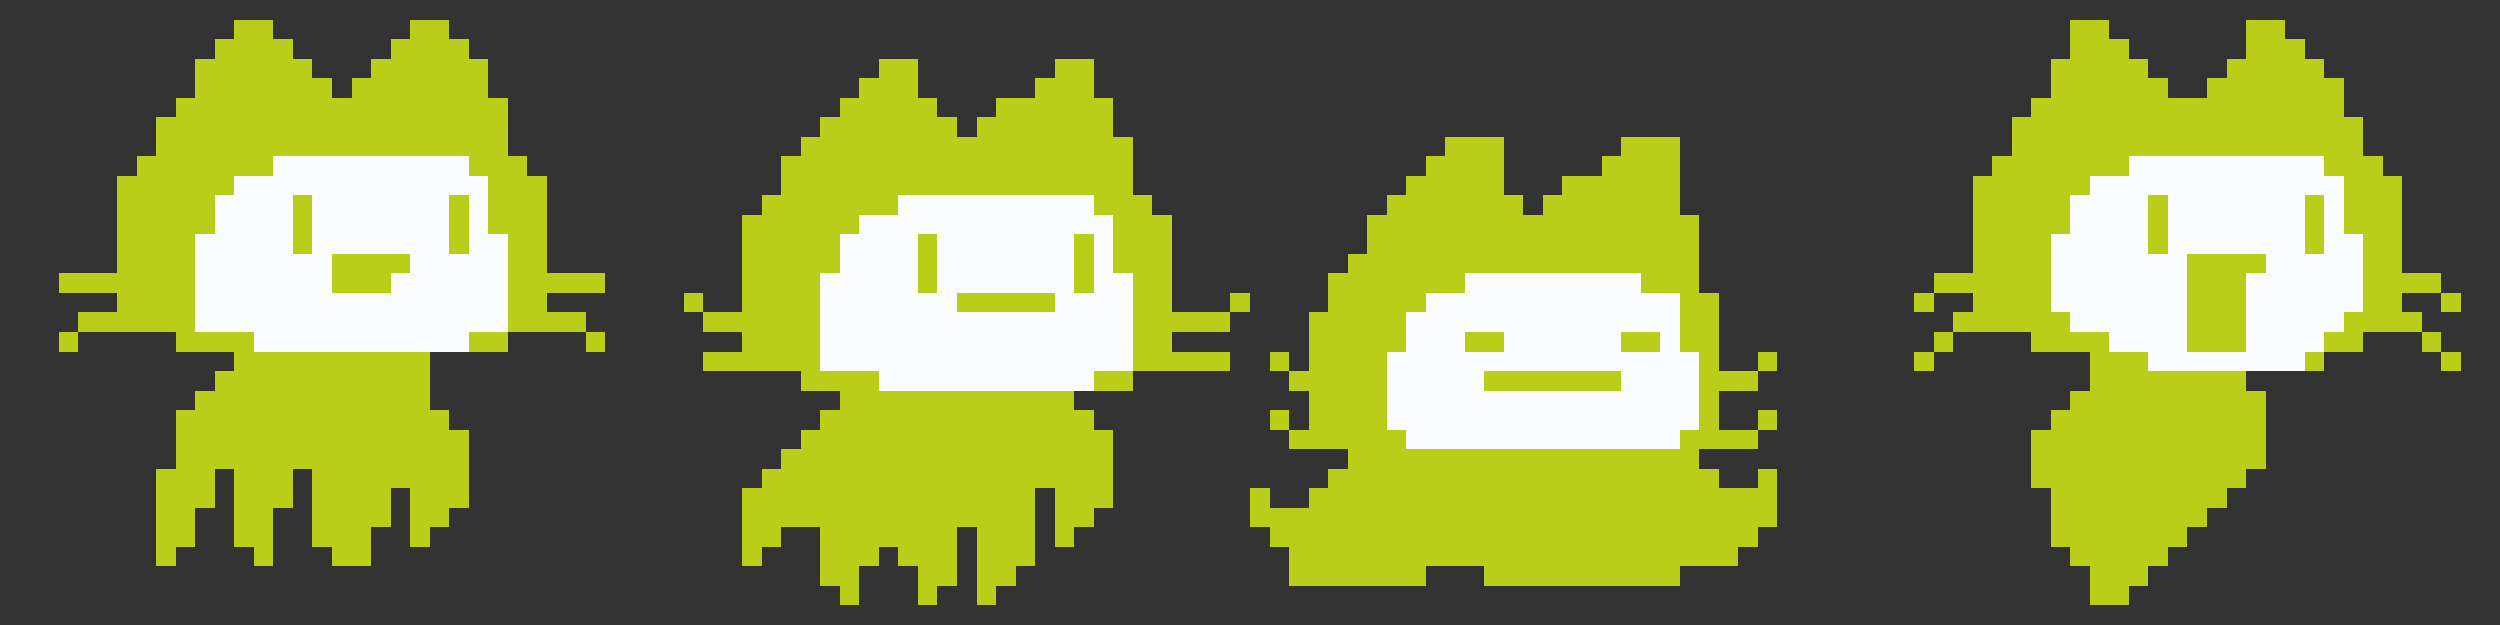 <?xml version="1.0" encoding="utf-8"?>
<!-- Generator: Adobe Illustrator 24.2.1, SVG Export Plug-In . SVG Version: 6.00 Build 0)  -->
<svg version="1.1" id="Capa_1" shape-rendering="crispEdges"
	 xmlns="http://www.w3.org/2000/svg" xmlns:xlink="http://www.w3.org/1999/xlink" x="0px" y="0px" viewBox="0 0 128 32"
	 style="enable-background:new 0 0 128 32;" xml:space="preserve">
<rect x="0" y="0" width="128" height="32" fill="#333333" stroke="none"/>
<style type="text/css">
	.st0{fill:#B9CE19;}
	.st1{fill:#FAFBFC;}
</style>
<rect x="12" y="1" class="st0" width="1" height="1"/>
<rect x="13" y="1" class="st0" width="1" height="1"/>
<rect x="21" y="1" class="st0" width="1" height="1"/>
<rect x="22" y="1" class="st0" width="1" height="1"/>
<rect x="106" y="1" class="st0" width="1" height="1"/>
<rect x="107" y="1" class="st0" width="1" height="1"/>
<rect x="115" y="1" class="st0" width="1" height="1"/>
<rect x="116" y="1" class="st0" width="1" height="1"/>
<rect x="11" y="2" class="st0" width="1" height="1"/>
<rect x="12" y="2" class="st0" width="1" height="1"/>
<rect x="13" y="2" class="st0" width="1" height="1"/>
<rect x="14" y="2" class="st0" width="1" height="1"/>
<rect x="20" y="2" class="st0" width="1" height="1"/>
<rect x="21" y="2" class="st0" width="1" height="1"/>
<rect x="22" y="2" class="st0" width="1" height="1"/>
<rect x="23" y="2" class="st0" width="1" height="1"/>
<rect x="106" y="2" class="st0" width="1" height="1"/>
<rect x="107" y="2" class="st0" width="1" height="1"/>
<rect x="108" y="2" class="st0" width="1" height="1"/>
<rect x="115" y="2" class="st0" width="1" height="1"/>
<rect x="116" y="2" class="st0" width="1" height="1"/>
<rect x="117" y="2" class="st0" width="1" height="1"/>
<rect x="10" y="3" class="st0" width="1" height="1"/>
<rect x="11" y="3" class="st0" width="1" height="1"/>
<rect x="12" y="3" class="st0" width="1" height="1"/>
<rect x="13" y="3" class="st0" width="1" height="1"/>
<rect x="14" y="3" class="st0" width="1" height="1"/>
<rect x="15" y="3" class="st0" width="1" height="1"/>
<rect x="19" y="3" class="st0" width="1" height="1"/>
<rect x="20" y="3" class="st0" width="1" height="1"/>
<rect x="21" y="3" class="st0" width="1" height="1"/>
<rect x="22" y="3" class="st0" width="1" height="1"/>
<rect x="23" y="3" class="st0" width="1" height="1"/>
<rect x="24" y="3" class="st0" width="1" height="1"/>
<rect x="45" y="3" class="st0" width="1" height="1"/>
<rect x="46" y="3" class="st0" width="1" height="1"/>
<rect x="54" y="3" class="st0" width="1" height="1"/>
<rect x="55" y="3" class="st0" width="1" height="1"/>
<rect x="105" y="3" class="st0" width="1" height="1"/>
<rect x="106" y="3" class="st0" width="1" height="1"/>
<rect x="107" y="3" class="st0" width="1" height="1"/>
<rect x="108" y="3" class="st0" width="1" height="1"/>
<rect x="109" y="3" class="st0" width="1" height="1"/>
<rect x="114" y="3" class="st0" width="1" height="1"/>
<rect x="115" y="3" class="st0" width="1" height="1"/>
<rect x="116" y="3" class="st0" width="1" height="1"/>
<rect x="117" y="3" class="st0" width="1" height="1"/>
<rect x="118" y="3" class="st0" width="1" height="1"/>
<rect x="10" y="4" class="st0" width="1" height="1"/>
<rect x="11" y="4" class="st0" width="1" height="1"/>
<rect x="12" y="4" class="st0" width="1" height="1"/>
<rect x="13" y="4" class="st0" width="1" height="1"/>
<rect x="14" y="4" class="st0" width="1" height="1"/>
<rect x="15" y="4" class="st0" width="1" height="1"/>
<rect x="16" y="4" class="st0" width="1" height="1"/>
<rect x="18" y="4" class="st0" width="1" height="1"/>
<rect x="19" y="4" class="st0" width="1" height="1"/>
<rect x="20" y="4" class="st0" width="1" height="1"/>
<rect x="21" y="4" class="st0" width="1" height="1"/>
<rect x="22" y="4" class="st0" width="1" height="1"/>
<rect x="23" y="4" class="st0" width="1" height="1"/>
<rect x="24" y="4" class="st0" width="1" height="1"/>
<rect x="44" y="4" class="st0" width="1" height="1"/>
<rect x="45" y="4" class="st0" width="1" height="1"/>
<rect x="46" y="4" class="st0" width="1" height="1"/>
<rect x="53" y="4" class="st0" width="1" height="1"/>
<rect x="54" y="4" class="st0" width="1" height="1"/>
<rect x="55" y="4" class="st0" width="1" height="1"/>
<rect x="105" y="4" class="st0" width="1" height="1"/>
<rect x="106" y="4" class="st0" width="1" height="1"/>
<rect x="107" y="4" class="st0" width="1" height="1"/>
<rect x="108" y="4" class="st0" width="1" height="1"/>
<rect x="109" y="4" class="st0" width="1" height="1"/>
<rect x="110" y="4" class="st0" width="1" height="1"/>
<rect x="113" y="4" class="st0" width="1" height="1"/>
<rect x="114" y="4" class="st0" width="1" height="1"/>
<rect x="115" y="4" class="st0" width="1" height="1"/>
<rect x="116" y="4" class="st0" width="1" height="1"/>
<rect x="117" y="4" class="st0" width="1" height="1"/>
<rect x="118" y="4" class="st0" width="1" height="1"/>
<rect x="119" y="4" class="st0" width="1" height="1"/>
<rect x="9" y="5" class="st0" width="1" height="1"/>
<rect x="10" y="5" class="st0" width="1" height="1"/>
<rect x="11" y="5" class="st0" width="1" height="1"/>
<rect x="12" y="5" class="st0" width="1" height="1"/>
<rect x="13" y="5" class="st0" width="1" height="1"/>
<rect x="14" y="5" class="st0" width="1" height="1"/>
<rect x="15" y="5" class="st0" width="1" height="1"/>
<rect x="16" y="5" class="st0" width="1" height="1"/>
<rect x="17" y="5" class="st0" width="1" height="1"/>
<rect x="18" y="5" class="st0" width="1" height="1"/>
<rect x="19" y="5" class="st0" width="1" height="1"/>
<rect x="20" y="5" class="st0" width="1" height="1"/>
<rect x="21" y="5" class="st0" width="1" height="1"/>
<rect x="22" y="5" class="st0" width="1" height="1"/>
<rect x="23" y="5" class="st0" width="1" height="1"/>
<rect x="24" y="5" class="st0" width="1" height="1"/>
<rect x="25" y="5" class="st0" width="1" height="1"/>
<rect x="43" y="5" class="st0" width="1" height="1"/>
<rect x="44" y="5" class="st0" width="1" height="1"/>
<rect x="45" y="5" class="st0" width="1" height="1"/>
<rect x="46" y="5" class="st0" width="1" height="1"/>
<rect x="47" y="5" class="st0" width="1" height="1"/>
<rect x="51" y="5" class="st0" width="1" height="1"/>
<rect x="52" y="5" class="st0" width="1" height="1"/>
<rect x="53" y="5" class="st0" width="1" height="1"/>
<rect x="54" y="5" class="st0" width="1" height="1"/>
<rect x="55" y="5" class="st0" width="1" height="1"/>
<rect x="56" y="5" class="st0" width="1" height="1"/>
<rect x="104" y="5" class="st0" width="1" height="1"/>
<rect x="105" y="5" class="st0" width="1" height="1"/>
<rect x="106" y="5" class="st0" width="1" height="1"/>
<rect x="107" y="5" class="st0" width="1" height="1"/>
<rect x="108" y="5" class="st0" width="1" height="1"/>
<rect x="109" y="5" class="st0" width="1" height="1"/>
<rect x="110" y="5" class="st0" width="1" height="1"/>
<rect x="111" y="5" class="st0" width="1" height="1"/>
<rect x="112" y="5" class="st0" width="1" height="1"/>
<rect x="113" y="5" class="st0" width="1" height="1"/>
<rect x="114" y="5" class="st0" width="1" height="1"/>
<rect x="115" y="5" class="st0" width="1" height="1"/>
<rect x="116" y="5" class="st0" width="1" height="1"/>
<rect x="117" y="5" class="st0" width="1" height="1"/>
<rect x="118" y="5" class="st0" width="1" height="1"/>
<rect x="119" y="5" class="st0" width="1" height="1"/>
<rect x="8" y="6" class="st0" width="1" height="1"/>
<rect x="9" y="6" class="st0" width="1" height="1"/>
<rect x="10" y="6" class="st0" width="1" height="1"/>
<rect x="11" y="6" class="st0" width="1" height="1"/>
<rect x="12" y="6" class="st0" width="1" height="1"/>
<rect x="13" y="6" class="st0" width="1" height="1"/>
<rect x="14" y="6" class="st0" width="1" height="1"/>
<rect x="15" y="6" class="st0" width="1" height="1"/>
<rect x="16" y="6" class="st0" width="1" height="1"/>
<rect x="17" y="6" class="st0" width="1" height="1"/>
<rect x="18" y="6" class="st0" width="1" height="1"/>
<rect x="19" y="6" class="st0" width="1" height="1"/>
<rect x="20" y="6" class="st0" width="1" height="1"/>
<rect x="21" y="6" class="st0" width="1" height="1"/>
<rect x="22" y="6" class="st0" width="1" height="1"/>
<rect x="23" y="6" class="st0" width="1" height="1"/>
<rect x="24" y="6" class="st0" width="1" height="1"/>
<rect x="25" y="6" class="st0" width="1" height="1"/>
<rect x="42" y="6" class="st0" width="1" height="1"/>
<rect x="43" y="6" class="st0" width="1" height="1"/>
<rect x="44" y="6" class="st0" width="1" height="1"/>
<rect x="45" y="6" class="st0" width="1" height="1"/>
<rect x="46" y="6" class="st0" width="1" height="1"/>
<rect x="47" y="6" class="st0" width="1" height="1"/>
<rect x="48" y="6" class="st0" width="1" height="1"/>
<rect x="50" y="6" class="st0" width="1" height="1"/>
<rect x="51" y="6" class="st0" width="1" height="1"/>
<rect x="52" y="6" class="st0" width="1" height="1"/>
<rect x="53" y="6" class="st0" width="1" height="1"/>
<rect x="54" y="6" class="st0" width="1" height="1"/>
<rect x="55" y="6" class="st0" width="1" height="1"/>
<rect x="56" y="6" class="st0" width="1" height="1"/>
<rect x="103" y="6" class="st0" width="1" height="1"/>
<rect x="104" y="6" class="st0" width="1" height="1"/>
<rect x="105" y="6" class="st0" width="1" height="1"/>
<rect x="106" y="6" class="st0" width="1" height="1"/>
<rect x="107" y="6" class="st0" width="1" height="1"/>
<rect x="108" y="6" class="st0" width="1" height="1"/>
<rect x="109" y="6" class="st0" width="1" height="1"/>
<rect x="110" y="6" class="st0" width="1" height="1"/>
<rect x="111" y="6" class="st0" width="1" height="1"/>
<rect x="112" y="6" class="st0" width="1" height="1"/>
<rect x="113" y="6" class="st0" width="1" height="1"/>
<rect x="114" y="6" class="st0" width="1" height="1"/>
<rect x="115" y="6" class="st0" width="1" height="1"/>
<rect x="116" y="6" class="st0" width="1" height="1"/>
<rect x="117" y="6" class="st0" width="1" height="1"/>
<rect x="118" y="6" class="st0" width="1" height="1"/>
<rect x="119" y="6" class="st0" width="1" height="1"/>
<rect x="120" y="6" class="st0" width="1" height="1"/>
<rect x="8" y="7" class="st0" width="1" height="1"/>
<rect x="9" y="7" class="st0" width="1" height="1"/>
<rect x="10" y="7" class="st0" width="1" height="1"/>
<rect x="11" y="7" class="st0" width="1" height="1"/>
<rect x="12" y="7" class="st0" width="1" height="1"/>
<rect x="13" y="7" class="st0" width="1" height="1"/>
<rect x="14" y="7" class="st0" width="1" height="1"/>
<rect x="15" y="7" class="st0" width="1" height="1"/>
<rect x="16" y="7" class="st0" width="1" height="1"/>
<rect x="17" y="7" class="st0" width="1" height="1"/>
<rect x="18" y="7" class="st0" width="1" height="1"/>
<rect x="19" y="7" class="st0" width="1" height="1"/>
<rect x="20" y="7" class="st0" width="1" height="1"/>
<rect x="21" y="7" class="st0" width="1" height="1"/>
<rect x="22" y="7" class="st0" width="1" height="1"/>
<rect x="23" y="7" class="st0" width="1" height="1"/>
<rect x="24" y="7" class="st0" width="1" height="1"/>
<rect x="25" y="7" class="st0" width="1" height="1"/>
<rect x="41" y="7" class="st0" width="1" height="1"/>
<rect x="42" y="7" class="st0" width="1" height="1"/>
<rect x="43" y="7" class="st0" width="1" height="1"/>
<rect x="44" y="7" class="st0" width="1" height="1"/>
<rect x="45" y="7" class="st0" width="1" height="1"/>
<rect x="46" y="7" class="st0" width="1" height="1"/>
<rect x="47" y="7" class="st0" width="1" height="1"/>
<rect x="48" y="7" class="st0" width="1" height="1"/>
<rect x="49" y="7" class="st0" width="1" height="1"/>
<rect x="50" y="7" class="st0" width="1" height="1"/>
<rect x="51" y="7" class="st0" width="1" height="1"/>
<rect x="52" y="7" class="st0" width="1" height="1"/>
<rect x="53" y="7" class="st0" width="1" height="1"/>
<rect x="54" y="7" class="st0" width="1" height="1"/>
<rect x="55" y="7" class="st0" width="1" height="1"/>
<rect x="56" y="7" class="st0" width="1" height="1"/>
<rect x="57" y="7" class="st0" width="1" height="1"/>
<rect x="74" y="7" class="st0" width="1" height="1"/>
<rect x="75" y="7" class="st0" width="1" height="1"/>
<rect x="76" y="7" class="st0" width="1" height="1"/>
<rect x="83" y="7" class="st0" width="1" height="1"/>
<rect x="84" y="7" class="st0" width="1" height="1"/>
<rect x="85" y="7" class="st0" width="1" height="1"/>
<rect x="103" y="7" class="st0" width="1" height="1"/>
<rect x="104" y="7" class="st0" width="1" height="1"/>
<rect x="105" y="7" class="st0" width="1" height="1"/>
<rect x="106" y="7" class="st0" width="1" height="1"/>
<rect x="107" y="7" class="st0" width="1" height="1"/>
<rect x="108" y="7" class="st0" width="1" height="1"/>
<rect x="109" y="7" class="st0" width="1" height="1"/>
<rect x="110" y="7" class="st0" width="1" height="1"/>
<rect x="111" y="7" class="st0" width="1" height="1"/>
<rect x="112" y="7" class="st0" width="1" height="1"/>
<rect x="113" y="7" class="st0" width="1" height="1"/>
<rect x="114" y="7" class="st0" width="1" height="1"/>
<rect x="115" y="7" class="st0" width="1" height="1"/>
<rect x="116" y="7" class="st0" width="1" height="1"/>
<rect x="117" y="7" class="st0" width="1" height="1"/>
<rect x="118" y="7" class="st0" width="1" height="1"/>
<rect x="119" y="7" class="st0" width="1" height="1"/>
<rect x="120" y="7" class="st0" width="1" height="1"/>
<rect x="7" y="8" class="st0" width="1" height="1"/>
<rect x="8" y="8" class="st0" width="1" height="1"/>
<rect x="9" y="8" class="st0" width="1" height="1"/>
<rect x="10" y="8" class="st0" width="1" height="1"/>
<rect x="11" y="8" class="st0" width="1" height="1"/>
<rect x="12" y="8" class="st0" width="1" height="1"/>
<rect x="13" y="8" class="st0" width="1" height="1"/>
<rect x="14" y="8" class="st1" width="1" height="1"/>
<rect x="15" y="8" class="st1" width="1" height="1"/>
<rect x="16" y="8" class="st1" width="1" height="1"/>
<rect x="17" y="8" class="st1" width="1" height="1"/>
<rect x="18" y="8" class="st1" width="1" height="1"/>
<rect x="19" y="8" class="st1" width="1" height="1"/>
<rect x="20" y="8" class="st1" width="1" height="1"/>
<rect x="21" y="8" class="st1" width="1" height="1"/>
<rect x="22" y="8" class="st1" width="1" height="1"/>
<rect x="23" y="8" class="st1" width="1" height="1"/>
<rect x="24" y="8" class="st0" width="1" height="1"/>
<rect x="25" y="8" class="st0" width="1" height="1"/>
<rect x="26" y="8" class="st0" width="1" height="1"/>
<rect x="40" y="8" class="st0" width="1" height="1"/>
<rect x="41" y="8" class="st0" width="1" height="1"/>
<rect x="42" y="8" class="st0" width="1" height="1"/>
<rect x="43" y="8" class="st0" width="1" height="1"/>
<rect x="44" y="8" class="st0" width="1" height="1"/>
<rect x="45" y="8" class="st0" width="1" height="1"/>
<rect x="46" y="8" class="st0" width="1" height="1"/>
<rect x="47" y="8" class="st0" width="1" height="1"/>
<rect x="48" y="8" class="st0" width="1" height="1"/>
<rect x="49" y="8" class="st0" width="1" height="1"/>
<rect x="50" y="8" class="st0" width="1" height="1"/>
<rect x="51" y="8" class="st0" width="1" height="1"/>
<rect x="52" y="8" class="st0" width="1" height="1"/>
<rect x="53" y="8" class="st0" width="1" height="1"/>
<rect x="54" y="8" class="st0" width="1" height="1"/>
<rect x="55" y="8" class="st0" width="1" height="1"/>
<rect x="56" y="8" class="st0" width="1" height="1"/>
<rect x="57" y="8" class="st0" width="1" height="1"/>
<rect x="73" y="8" class="st0" width="1" height="1"/>
<rect x="74" y="8" class="st0" width="1" height="1"/>
<rect x="75" y="8" class="st0" width="1" height="1"/>
<rect x="76" y="8" class="st0" width="1" height="1"/>
<rect x="82" y="8" class="st0" width="1" height="1"/>
<rect x="83" y="8" class="st0" width="1" height="1"/>
<rect x="84" y="8" class="st0" width="1" height="1"/>
<rect x="85" y="8" class="st0" width="1" height="1"/>
<rect x="102" y="8" class="st0" width="1" height="1"/>
<rect x="103" y="8" class="st0" width="1" height="1"/>
<rect x="104" y="8" class="st0" width="1" height="1"/>
<rect x="105" y="8" class="st0" width="1" height="1"/>
<rect x="106" y="8" class="st0" width="1" height="1"/>
<rect x="107" y="8" class="st0" width="1" height="1"/>
<rect x="108" y="8" class="st0" width="1" height="1"/>
<rect x="109" y="8" class="st1" width="1" height="1"/>
<rect x="110" y="8" class="st1" width="1" height="1"/>
<rect x="111" y="8" class="st1" width="1" height="1"/>
<rect x="112" y="8" class="st1" width="1" height="1"/>
<rect x="113" y="8" class="st1" width="1" height="1"/>
<rect x="114" y="8" class="st1" width="1" height="1"/>
<rect x="115" y="8" class="st1" width="1" height="1"/>
<rect x="116" y="8" class="st1" width="1" height="1"/>
<rect x="117" y="8" class="st1" width="1" height="1"/>
<rect x="118" y="8" class="st1" width="1" height="1"/>
<rect x="119" y="8" class="st0" width="1" height="1"/>
<rect x="120" y="8" class="st0" width="1" height="1"/>
<rect x="121" y="8" class="st0" width="1" height="1"/>
<rect x="6" y="9" class="st0" width="1" height="1"/>
<rect x="7" y="9" class="st0" width="1" height="1"/>
<rect x="8" y="9" class="st0" width="1" height="1"/>
<rect x="9" y="9" class="st0" width="1" height="1"/>
<rect x="10" y="9" class="st0" width="1" height="1"/>
<rect x="11" y="9" class="st0" width="1" height="1"/>
<rect x="12" y="9" class="st1" width="1" height="1"/>
<rect x="13" y="9" class="st1" width="1" height="1"/>
<rect x="14" y="9" class="st1" width="1" height="1"/>
<rect x="15" y="9" class="st1" width="1" height="1"/>
<rect x="16" y="9" class="st1" width="1" height="1"/>
<rect x="17" y="9" class="st1" width="1" height="1"/>
<rect x="18" y="9" class="st1" width="1" height="1"/>
<rect x="19" y="9" class="st1" width="1" height="1"/>
<rect x="20" y="9" class="st1" width="1" height="1"/>
<rect x="21" y="9" class="st1" width="1" height="1"/>
<rect x="22" y="9" class="st1" width="1" height="1"/>
<rect x="23" y="9" class="st1" width="1" height="1"/>
<rect x="24" y="9" class="st1" width="1" height="1"/>
<rect x="25" y="9" class="st0" width="1" height="1"/>
<rect x="26" y="9" class="st0" width="1" height="1"/>
<rect x="27" y="9" class="st0" width="1" height="1"/>
<rect x="40" y="9" class="st0" width="1" height="1"/>
<rect x="41" y="9" class="st0" width="1" height="1"/>
<rect x="42" y="9" class="st0" width="1" height="1"/>
<rect x="43" y="9" class="st0" width="1" height="1"/>
<rect x="44" y="9" class="st0" width="1" height="1"/>
<rect x="45" y="9" class="st0" width="1" height="1"/>
<rect x="46" y="9" class="st0" width="1" height="1"/>
<rect x="47" y="9" class="st0" width="1" height="1"/>
<rect x="48" y="9" class="st0" width="1" height="1"/>
<rect x="49" y="9" class="st0" width="1" height="1"/>
<rect x="50" y="9" class="st0" width="1" height="1"/>
<rect x="51" y="9" class="st0" width="1" height="1"/>
<rect x="52" y="9" class="st0" width="1" height="1"/>
<rect x="53" y="9" class="st0" width="1" height="1"/>
<rect x="54" y="9" class="st0" width="1" height="1"/>
<rect x="55" y="9" class="st0" width="1" height="1"/>
<rect x="56" y="9" class="st0" width="1" height="1"/>
<rect x="57" y="9" class="st0" width="1" height="1"/>
<rect x="72" y="9" class="st0" width="1" height="1"/>
<rect x="73" y="9" class="st0" width="1" height="1"/>
<rect x="74" y="9" class="st0" width="1" height="1"/>
<rect x="75" y="9" class="st0" width="1" height="1"/>
<rect x="76" y="9" class="st0" width="1" height="1"/>
<rect x="80" y="9" class="st0" width="1" height="1"/>
<rect x="81" y="9" class="st0" width="1" height="1"/>
<rect x="82" y="9" class="st0" width="1" height="1"/>
<rect x="83" y="9" class="st0" width="1" height="1"/>
<rect x="84" y="9" class="st0" width="1" height="1"/>
<rect x="85" y="9" class="st0" width="1" height="1"/>
<rect x="101" y="9" class="st0" width="1" height="1"/>
<rect x="102" y="9" class="st0" width="1" height="1"/>
<rect x="103" y="9" class="st0" width="1" height="1"/>
<rect x="104" y="9" class="st0" width="1" height="1"/>
<rect x="105" y="9" class="st0" width="1" height="1"/>
<rect x="106" y="9" class="st0" width="1" height="1"/>
<rect x="107" y="9" class="st1" width="1" height="1"/>
<rect x="108" y="9" class="st1" width="1" height="1"/>
<rect x="109" y="9" class="st1" width="1" height="1"/>
<rect x="110" y="9" class="st1" width="1" height="1"/>
<rect x="111" y="9" class="st1" width="1" height="1"/>
<rect x="112" y="9" class="st1" width="1" height="1"/>
<rect x="113" y="9" class="st1" width="1" height="1"/>
<rect x="114" y="9" class="st1" width="1" height="1"/>
<rect x="115" y="9" class="st1" width="1" height="1"/>
<rect x="116" y="9" class="st1" width="1" height="1"/>
<rect x="117" y="9" class="st1" width="1" height="1"/>
<rect x="118" y="9" class="st1" width="1" height="1"/>
<rect x="119" y="9" class="st1" width="1" height="1"/>
<rect x="120" y="9" class="st0" width="1" height="1"/>
<rect x="121" y="9" class="st0" width="1" height="1"/>
<rect x="122" y="9" class="st0" width="1" height="1"/>
<rect x="6" y="10" class="st0" width="1" height="1"/>
<rect x="7" y="10" class="st0" width="1" height="1"/>
<rect x="8" y="10" class="st0" width="1" height="1"/>
<rect x="9" y="10" class="st0" width="1" height="1"/>
<rect x="10" y="10" class="st0" width="1" height="1"/>
<rect x="11" y="10" class="st1" width="1" height="1"/>
<rect x="12" y="10" class="st1" width="1" height="1"/>
<rect x="13" y="10" class="st1" width="1" height="1"/>
<rect x="14" y="10" class="st1" width="1" height="1"/>
<rect x="15" y="10" class="st0" width="1" height="1"/>
<rect x="16" y="10" class="st1" width="1" height="1"/>
<rect x="17" y="10" class="st1" width="1" height="1"/>
<rect x="18" y="10" class="st1" width="1" height="1"/>
<rect x="19" y="10" class="st1" width="1" height="1"/>
<rect x="20" y="10" class="st1" width="1" height="1"/>
<rect x="21" y="10" class="st1" width="1" height="1"/>
<rect x="22" y="10" class="st1" width="1" height="1"/>
<rect x="23" y="10" class="st0" width="1" height="1"/>
<rect x="24" y="10" class="st1" width="1" height="1"/>
<rect x="25" y="10" class="st0" width="1" height="1"/>
<rect x="26" y="10" class="st0" width="1" height="1"/>
<rect x="27" y="10" class="st0" width="1" height="1"/>
<rect x="39" y="10" class="st0" width="1" height="1"/>
<rect x="40" y="10" class="st0" width="1" height="1"/>
<rect x="41" y="10" class="st0" width="1" height="1"/>
<rect x="42" y="10" class="st0" width="1" height="1"/>
<rect x="43" y="10" class="st0" width="1" height="1"/>
<rect x="44" y="10" class="st0" width="1" height="1"/>
<rect x="45" y="10" class="st0" width="1" height="1"/>
<rect x="46" y="10" class="st1" width="1" height="1"/>
<rect x="47" y="10" class="st1" width="1" height="1"/>
<rect x="48" y="10" class="st1" width="1" height="1"/>
<rect x="49" y="10" class="st1" width="1" height="1"/>
<rect x="50" y="10" class="st1" width="1" height="1"/>
<rect x="51" y="10" class="st1" width="1" height="1"/>
<rect x="52" y="10" class="st1" width="1" height="1"/>
<rect x="53" y="10" class="st1" width="1" height="1"/>
<rect x="54" y="10" class="st1" width="1" height="1"/>
<rect x="55" y="10" class="st1" width="1" height="1"/>
<rect x="56" y="10" class="st0" width="1" height="1"/>
<rect x="57" y="10" class="st0" width="1" height="1"/>
<rect x="58" y="10" class="st0" width="1" height="1"/>
<rect x="71" y="10" class="st0" width="1" height="1"/>
<rect x="72" y="10" class="st0" width="1" height="1"/>
<rect x="73" y="10" class="st0" width="1" height="1"/>
<rect x="74" y="10" class="st0" width="1" height="1"/>
<rect x="75" y="10" class="st0" width="1" height="1"/>
<rect x="76" y="10" class="st0" width="1" height="1"/>
<rect x="77" y="10" class="st0" width="1" height="1"/>
<rect x="79" y="10" class="st0" width="1" height="1"/>
<rect x="80" y="10" class="st0" width="1" height="1"/>
<rect x="81" y="10" class="st0" width="1" height="1"/>
<rect x="82" y="10" class="st0" width="1" height="1"/>
<rect x="83" y="10" class="st0" width="1" height="1"/>
<rect x="84" y="10" class="st0" width="1" height="1"/>
<rect x="85" y="10" class="st0" width="1" height="1"/>
<rect x="101" y="10" class="st0" width="1" height="1"/>
<rect x="102" y="10" class="st0" width="1" height="1"/>
<rect x="103" y="10" class="st0" width="1" height="1"/>
<rect x="104" y="10" class="st0" width="1" height="1"/>
<rect x="105" y="10" class="st0" width="1" height="1"/>
<rect x="106" y="10" class="st1" width="1" height="1"/>
<rect x="107" y="10" class="st1" width="1" height="1"/>
<rect x="108" y="10" class="st1" width="1" height="1"/>
<rect x="109" y="10" class="st1" width="1" height="1"/>
<rect x="110" y="10" class="st0" width="1" height="1"/>
<rect x="111" y="10" class="st1" width="1" height="1"/>
<rect x="112" y="10" class="st1" width="1" height="1"/>
<rect x="113" y="10" class="st1" width="1" height="1"/>
<rect x="114" y="10" class="st1" width="1" height="1"/>
<rect x="115" y="10" class="st1" width="1" height="1"/>
<rect x="116" y="10" class="st1" width="1" height="1"/>
<rect x="117" y="10" class="st1" width="1" height="1"/>
<rect x="118" y="10" class="st0" width="1" height="1"/>
<rect x="119" y="10" class="st1" width="1" height="1"/>
<rect x="120" y="10" class="st0" width="1" height="1"/>
<rect x="121" y="10" class="st0" width="1" height="1"/>
<rect x="122" y="10" class="st0" width="1" height="1"/>
<rect x="6" y="11" class="st0" width="1" height="1"/>
<rect x="7" y="11" class="st0" width="1" height="1"/>
<rect x="8" y="11" class="st0" width="1" height="1"/>
<rect x="9" y="11" class="st0" width="1" height="1"/>
<rect x="10" y="11" class="st0" width="1" height="1"/>
<rect x="11" y="11" class="st1" width="1" height="1"/>
<rect x="12" y="11" class="st1" width="1" height="1"/>
<rect x="13" y="11" class="st1" width="1" height="1"/>
<rect x="14" y="11" class="st1" width="1" height="1"/>
<rect x="15" y="11" class="st0" width="1" height="1"/>
<rect x="16" y="11" class="st1" width="1" height="1"/>
<rect x="17" y="11" class="st1" width="1" height="1"/>
<rect x="18" y="11" class="st1" width="1" height="1"/>
<rect x="19" y="11" class="st1" width="1" height="1"/>
<rect x="20" y="11" class="st1" width="1" height="1"/>
<rect x="21" y="11" class="st1" width="1" height="1"/>
<rect x="22" y="11" class="st1" width="1" height="1"/>
<rect x="23" y="11" class="st0" width="1" height="1"/>
<rect x="24" y="11" class="st1" width="1" height="1"/>
<rect x="25" y="11" class="st0" width="1" height="1"/>
<rect x="26" y="11" class="st0" width="1" height="1"/>
<rect x="27" y="11" class="st0" width="1" height="1"/>
<rect x="38" y="11" class="st0" width="1" height="1"/>
<rect x="39" y="11" class="st0" width="1" height="1"/>
<rect x="40" y="11" class="st0" width="1" height="1"/>
<rect x="41" y="11" class="st0" width="1" height="1"/>
<rect x="42" y="11" class="st0" width="1" height="1"/>
<rect x="43" y="11" class="st0" width="1" height="1"/>
<rect x="44" y="11" class="st1" width="1" height="1"/>
<rect x="45" y="11" class="st1" width="1" height="1"/>
<rect x="46" y="11" class="st1" width="1" height="1"/>
<rect x="47" y="11" class="st1" width="1" height="1"/>
<rect x="48" y="11" class="st1" width="1" height="1"/>
<rect x="49" y="11" class="st1" width="1" height="1"/>
<rect x="50" y="11" class="st1" width="1" height="1"/>
<rect x="51" y="11" class="st1" width="1" height="1"/>
<rect x="52" y="11" class="st1" width="1" height="1"/>
<rect x="53" y="11" class="st1" width="1" height="1"/>
<rect x="54" y="11" class="st1" width="1" height="1"/>
<rect x="55" y="11" class="st1" width="1" height="1"/>
<rect x="56" y="11" class="st1" width="1" height="1"/>
<rect x="57" y="11" class="st0" width="1" height="1"/>
<rect x="58" y="11" class="st0" width="1" height="1"/>
<rect x="59" y="11" class="st0" width="1" height="1"/>
<rect x="70" y="11" class="st0" width="1" height="1"/>
<rect x="71" y="11" class="st0" width="1" height="1"/>
<rect x="72" y="11" class="st0" width="1" height="1"/>
<rect x="73" y="11" class="st0" width="1" height="1"/>
<rect x="74" y="11" class="st0" width="1" height="1"/>
<rect x="75" y="11" class="st0" width="1" height="1"/>
<rect x="76" y="11" class="st0" width="1" height="1"/>
<rect x="77" y="11" class="st0" width="1" height="1"/>
<rect x="78" y="11" class="st0" width="1" height="1"/>
<rect x="79" y="11" class="st0" width="1" height="1"/>
<rect x="80" y="11" class="st0" width="1" height="1"/>
<rect x="81" y="11" class="st0" width="1" height="1"/>
<rect x="82" y="11" class="st0" width="1" height="1"/>
<rect x="83" y="11" class="st0" width="1" height="1"/>
<rect x="84" y="11" class="st0" width="1" height="1"/>
<rect x="85" y="11" class="st0" width="1" height="1"/>
<rect x="86" y="11" class="st0" width="1" height="1"/>
<rect x="101" y="11" class="st0" width="1" height="1"/>
<rect x="102" y="11" class="st0" width="1" height="1"/>
<rect x="103" y="11" class="st0" width="1" height="1"/>
<rect x="104" y="11" class="st0" width="1" height="1"/>
<rect x="105" y="11" class="st0" width="1" height="1"/>
<rect x="106" y="11" class="st1" width="1" height="1"/>
<rect x="107" y="11" class="st1" width="1" height="1"/>
<rect x="108" y="11" class="st1" width="1" height="1"/>
<rect x="109" y="11" class="st1" width="1" height="1"/>
<rect x="110" y="11" class="st0" width="1" height="1"/>
<rect x="111" y="11" class="st1" width="1" height="1"/>
<rect x="112" y="11" class="st1" width="1" height="1"/>
<rect x="113" y="11" class="st1" width="1" height="1"/>
<rect x="114" y="11" class="st1" width="1" height="1"/>
<rect x="115" y="11" class="st1" width="1" height="1"/>
<rect x="116" y="11" class="st1" width="1" height="1"/>
<rect x="117" y="11" class="st1" width="1" height="1"/>
<rect x="118" y="11" class="st0" width="1" height="1"/>
<rect x="119" y="11" class="st1" width="1" height="1"/>
<rect x="120" y="11" class="st0" width="1" height="1"/>
<rect x="121" y="11" class="st0" width="1" height="1"/>
<rect x="122" y="11" class="st0" width="1" height="1"/>
<rect x="6" y="12" class="st0" width="1" height="1"/>
<rect x="7" y="12" class="st0" width="1" height="1"/>
<rect x="8" y="12" class="st0" width="1" height="1"/>
<rect x="9" y="12" class="st0" width="1" height="1"/>
<rect x="10" y="12" class="st1" width="1" height="1"/>
<rect x="11" y="12" class="st1" width="1" height="1"/>
<rect x="12" y="12" class="st1" width="1" height="1"/>
<rect x="13" y="12" class="st1" width="1" height="1"/>
<rect x="14" y="12" class="st1" width="1" height="1"/>
<rect x="15" y="12" class="st0" width="1" height="1"/>
<rect x="16" y="12" class="st1" width="1" height="1"/>
<rect x="17" y="12" class="st1" width="1" height="1"/>
<rect x="18" y="12" class="st1" width="1" height="1"/>
<rect x="19" y="12" class="st1" width="1" height="1"/>
<rect x="20" y="12" class="st1" width="1" height="1"/>
<rect x="21" y="12" class="st1" width="1" height="1"/>
<rect x="22" y="12" class="st1" width="1" height="1"/>
<rect x="23" y="12" class="st0" width="1" height="1"/>
<rect x="24" y="12" class="st1" width="1" height="1"/>
<rect x="25" y="12" class="st1" width="1" height="1"/>
<rect x="26" y="12" class="st0" width="1" height="1"/>
<rect x="27" y="12" class="st0" width="1" height="1"/>
<rect x="38" y="12" class="st0" width="1" height="1"/>
<rect x="39" y="12" class="st0" width="1" height="1"/>
<rect x="40" y="12" class="st0" width="1" height="1"/>
<rect x="41" y="12" class="st0" width="1" height="1"/>
<rect x="42" y="12" class="st0" width="1" height="1"/>
<rect x="43" y="12" class="st1" width="1" height="1"/>
<rect x="44" y="12" class="st1" width="1" height="1"/>
<rect x="45" y="12" class="st1" width="1" height="1"/>
<rect x="46" y="12" class="st1" width="1" height="1"/>
<rect x="47" y="12" class="st0" width="1" height="1"/>
<rect x="48" y="12" class="st1" width="1" height="1"/>
<rect x="49" y="12" class="st1" width="1" height="1"/>
<rect x="50" y="12" class="st1" width="1" height="1"/>
<rect x="51" y="12" class="st1" width="1" height="1"/>
<rect x="52" y="12" class="st1" width="1" height="1"/>
<rect x="53" y="12" class="st1" width="1" height="1"/>
<rect x="54" y="12" class="st1" width="1" height="1"/>
<rect x="55" y="12" class="st0" width="1" height="1"/>
<rect x="56" y="12" class="st1" width="1" height="1"/>
<rect x="57" y="12" class="st0" width="1" height="1"/>
<rect x="58" y="12" class="st0" width="1" height="1"/>
<rect x="59" y="12" class="st0" width="1" height="1"/>
<rect x="70" y="12" class="st0" width="1" height="1"/>
<rect x="71" y="12" class="st0" width="1" height="1"/>
<rect x="72" y="12" class="st0" width="1" height="1"/>
<rect x="73" y="12" class="st0" width="1" height="1"/>
<rect x="74" y="12" class="st0" width="1" height="1"/>
<rect x="75" y="12" class="st0" width="1" height="1"/>
<rect x="76" y="12" class="st0" width="1" height="1"/>
<rect x="77" y="12" class="st0" width="1" height="1"/>
<rect x="78" y="12" class="st0" width="1" height="1"/>
<rect x="79" y="12" class="st0" width="1" height="1"/>
<rect x="80" y="12" class="st0" width="1" height="1"/>
<rect x="81" y="12" class="st0" width="1" height="1"/>
<rect x="82" y="12" class="st0" width="1" height="1"/>
<rect x="83" y="12" class="st0" width="1" height="1"/>
<rect x="84" y="12" class="st0" width="1" height="1"/>
<rect x="85" y="12" class="st0" width="1" height="1"/>
<rect x="86" y="12" class="st0" width="1" height="1"/>
<rect x="101" y="12" class="st0" width="1" height="1"/>
<rect x="102" y="12" class="st0" width="1" height="1"/>
<rect x="103" y="12" class="st0" width="1" height="1"/>
<rect x="104" y="12" class="st0" width="1" height="1"/>
<rect x="105" y="12" class="st1" width="1" height="1"/>
<rect x="106" y="12" class="st1" width="1" height="1"/>
<rect x="107" y="12" class="st1" width="1" height="1"/>
<rect x="108" y="12" class="st1" width="1" height="1"/>
<rect x="109" y="12" class="st1" width="1" height="1"/>
<rect x="110" y="12" class="st0" width="1" height="1"/>
<rect x="111" y="12" class="st1" width="1" height="1"/>
<rect x="112" y="12" class="st1" width="1" height="1"/>
<rect x="113" y="12" class="st1" width="1" height="1"/>
<rect x="114" y="12" class="st1" width="1" height="1"/>
<rect x="115" y="12" class="st1" width="1" height="1"/>
<rect x="116" y="12" class="st1" width="1" height="1"/>
<rect x="117" y="12" class="st1" width="1" height="1"/>
<rect x="118" y="12" class="st0" width="1" height="1"/>
<rect x="119" y="12" class="st1" width="1" height="1"/>
<rect x="120" y="12" class="st1" width="1" height="1"/>
<rect x="121" y="12" class="st0" width="1" height="1"/>
<rect x="122" y="12" class="st0" width="1" height="1"/>
<rect x="6" y="13" class="st0" width="1" height="1"/>
<rect x="7" y="13" class="st0" width="1" height="1"/>
<rect x="8" y="13" class="st0" width="1" height="1"/>
<rect x="9" y="13" class="st0" width="1" height="1"/>
<rect x="10" y="13" class="st1" width="1" height="1"/>
<rect x="11" y="13" class="st1" width="1" height="1"/>
<rect x="12" y="13" class="st1" width="1" height="1"/>
<rect x="13" y="13" class="st1" width="1" height="1"/>
<rect x="14" y="13" class="st1" width="1" height="1"/>
<rect x="15" y="13" class="st1" width="1" height="1"/>
<rect x="16" y="13" class="st1" width="1" height="1"/>
<rect x="17" y="13" class="st0" width="1" height="1"/>
<rect x="18" y="13" class="st0" width="1" height="1"/>
<rect x="19" y="13" class="st0" width="1" height="1"/>
<rect x="20" y="13" class="st0" width="1" height="1"/>
<rect x="21" y="13" class="st1" width="1" height="1"/>
<rect x="22" y="13" class="st1" width="1" height="1"/>
<rect x="23" y="13" class="st1" width="1" height="1"/>
<rect x="24" y="13" class="st1" width="1" height="1"/>
<rect x="25" y="13" class="st1" width="1" height="1"/>
<rect x="26" y="13" class="st0" width="1" height="1"/>
<rect x="27" y="13" class="st0" width="1" height="1"/>
<rect x="38" y="13" class="st0" width="1" height="1"/>
<rect x="39" y="13" class="st0" width="1" height="1"/>
<rect x="40" y="13" class="st0" width="1" height="1"/>
<rect x="41" y="13" class="st0" width="1" height="1"/>
<rect x="42" y="13" class="st0" width="1" height="1"/>
<rect x="43" y="13" class="st1" width="1" height="1"/>
<rect x="44" y="13" class="st1" width="1" height="1"/>
<rect x="45" y="13" class="st1" width="1" height="1"/>
<rect x="46" y="13" class="st1" width="1" height="1"/>
<rect x="47" y="13" class="st0" width="1" height="1"/>
<rect x="48" y="13" class="st1" width="1" height="1"/>
<rect x="49" y="13" class="st1" width="1" height="1"/>
<rect x="50" y="13" class="st1" width="1" height="1"/>
<rect x="51" y="13" class="st1" width="1" height="1"/>
<rect x="52" y="13" class="st1" width="1" height="1"/>
<rect x="53" y="13" class="st1" width="1" height="1"/>
<rect x="54" y="13" class="st1" width="1" height="1"/>
<rect x="55" y="13" class="st0" width="1" height="1"/>
<rect x="56" y="13" class="st1" width="1" height="1"/>
<rect x="57" y="13" class="st0" width="1" height="1"/>
<rect x="58" y="13" class="st0" width="1" height="1"/>
<rect x="59" y="13" class="st0" width="1" height="1"/>
<rect x="69" y="13" class="st0" width="1" height="1"/>
<rect x="70" y="13" class="st0" width="1" height="1"/>
<rect x="71" y="13" class="st0" width="1" height="1"/>
<rect x="72" y="13" class="st0" width="1" height="1"/>
<rect x="73" y="13" class="st0" width="1" height="1"/>
<rect x="74" y="13" class="st0" width="1" height="1"/>
<rect x="75" y="13" class="st0" width="1" height="1"/>
<rect x="76" y="13" class="st0" width="1" height="1"/>
<rect x="77" y="13" class="st0" width="1" height="1"/>
<rect x="78" y="13" class="st0" width="1" height="1"/>
<rect x="79" y="13" class="st0" width="1" height="1"/>
<rect x="80" y="13" class="st0" width="1" height="1"/>
<rect x="81" y="13" class="st0" width="1" height="1"/>
<rect x="82" y="13" class="st0" width="1" height="1"/>
<rect x="83" y="13" class="st0" width="1" height="1"/>
<rect x="84" y="13" class="st0" width="1" height="1"/>
<rect x="85" y="13" class="st0" width="1" height="1"/>
<rect x="86" y="13" class="st0" width="1" height="1"/>
<rect x="101" y="13" class="st0" width="1" height="1"/>
<rect x="102" y="13" class="st0" width="1" height="1"/>
<rect x="103" y="13" class="st0" width="1" height="1"/>
<rect x="104" y="13" class="st0" width="1" height="1"/>
<rect x="105" y="13" class="st1" width="1" height="1"/>
<rect x="106" y="13" class="st1" width="1" height="1"/>
<rect x="107" y="13" class="st1" width="1" height="1"/>
<rect x="108" y="13" class="st1" width="1" height="1"/>
<rect x="109" y="13" class="st1" width="1" height="1"/>
<rect x="110" y="13" class="st1" width="1" height="1"/>
<rect x="111" y="13" class="st1" width="1" height="1"/>
<rect x="112" y="13" class="st0" width="1" height="1"/>
<rect x="113" y="13" class="st0" width="1" height="1"/>
<rect x="114" y="13" class="st0" width="1" height="1"/>
<rect x="115" y="13" class="st0" width="1" height="1"/>
<rect x="116" y="13" class="st1" width="1" height="1"/>
<rect x="117" y="13" class="st1" width="1" height="1"/>
<rect x="118" y="13" class="st1" width="1" height="1"/>
<rect x="119" y="13" class="st1" width="1" height="1"/>
<rect x="120" y="13" class="st1" width="1" height="1"/>
<rect x="121" y="13" class="st0" width="1" height="1"/>
<rect x="122" y="13" class="st0" width="1" height="1"/>
<rect x="3" y="14" class="st0" width="1" height="1"/>
<rect x="4" y="14" class="st0" width="1" height="1"/>
<rect x="5" y="14" class="st0" width="1" height="1"/>
<rect x="6" y="14" class="st0" width="1" height="1"/>
<rect x="7" y="14" class="st0" width="1" height="1"/>
<rect x="8" y="14" class="st0" width="1" height="1"/>
<rect x="9" y="14" class="st0" width="1" height="1"/>
<rect x="10" y="14" class="st1" width="1" height="1"/>
<rect x="11" y="14" class="st1" width="1" height="1"/>
<rect x="12" y="14" class="st1" width="1" height="1"/>
<rect x="13" y="14" class="st1" width="1" height="1"/>
<rect x="14" y="14" class="st1" width="1" height="1"/>
<rect x="15" y="14" class="st1" width="1" height="1"/>
<rect x="16" y="14" class="st1" width="1" height="1"/>
<rect x="17" y="14" class="st0" width="1" height="1"/>
<rect x="18" y="14" class="st0" width="1" height="1"/>
<rect x="19" y="14" class="st0" width="1" height="1"/>
<rect x="20" y="14" class="st1" width="1" height="1"/>
<rect x="21" y="14" class="st1" width="1" height="1"/>
<rect x="22" y="14" class="st1" width="1" height="1"/>
<rect x="23" y="14" class="st1" width="1" height="1"/>
<rect x="24" y="14" class="st1" width="1" height="1"/>
<rect x="25" y="14" class="st1" width="1" height="1"/>
<rect x="26" y="14" class="st0" width="1" height="1"/>
<rect x="27" y="14" class="st0" width="1" height="1"/>
<rect x="28" y="14" class="st0" width="1" height="1"/>
<rect x="29" y="14" class="st0" width="1" height="1"/>
<rect x="30" y="14" class="st0" width="1" height="1"/>
<rect x="38" y="14" class="st0" width="1" height="1"/>
<rect x="39" y="14" class="st0" width="1" height="1"/>
<rect x="40" y="14" class="st0" width="1" height="1"/>
<rect x="41" y="14" class="st0" width="1" height="1"/>
<rect x="42" y="14" class="st1" width="1" height="1"/>
<rect x="43" y="14" class="st1" width="1" height="1"/>
<rect x="44" y="14" class="st1" width="1" height="1"/>
<rect x="45" y="14" class="st1" width="1" height="1"/>
<rect x="46" y="14" class="st1" width="1" height="1"/>
<rect x="47" y="14" class="st0" width="1" height="1"/>
<rect x="48" y="14" class="st1" width="1" height="1"/>
<rect x="49" y="14" class="st1" width="1" height="1"/>
<rect x="50" y="14" class="st1" width="1" height="1"/>
<rect x="51" y="14" class="st1" width="1" height="1"/>
<rect x="52" y="14" class="st1" width="1" height="1"/>
<rect x="53" y="14" class="st1" width="1" height="1"/>
<rect x="54" y="14" class="st1" width="1" height="1"/>
<rect x="55" y="14" class="st0" width="1" height="1"/>
<rect x="56" y="14" class="st1" width="1" height="1"/>
<rect x="57" y="14" class="st1" width="1" height="1"/>
<rect x="58" y="14" class="st0" width="1" height="1"/>
<rect x="59" y="14" class="st0" width="1" height="1"/>
<rect x="68" y="14" class="st0" width="1" height="1"/>
<rect x="69" y="14" class="st0" width="1" height="1"/>
<rect x="70" y="14" class="st0" width="1" height="1"/>
<rect x="71" y="14" class="st0" width="1" height="1"/>
<rect x="72" y="14" class="st0" width="1" height="1"/>
<rect x="73" y="14" class="st0" width="1" height="1"/>
<rect x="74" y="14" class="st0" width="1" height="1"/>
<rect x="75" y="14" class="st1" width="1" height="1"/>
<rect x="76" y="14" class="st1" width="1" height="1"/>
<rect x="77" y="14" class="st1" width="1" height="1"/>
<rect x="78" y="14" class="st1" width="1" height="1"/>
<rect x="79" y="14" class="st1" width="1" height="1"/>
<rect x="80" y="14" class="st1" width="1" height="1"/>
<rect x="81" y="14" class="st1" width="1" height="1"/>
<rect x="82" y="14" class="st1" width="1" height="1"/>
<rect x="83" y="14" class="st1" width="1" height="1"/>
<rect x="84" y="14" class="st0" width="1" height="1"/>
<rect x="85" y="14" class="st0" width="1" height="1"/>
<rect x="86" y="14" class="st0" width="1" height="1"/>
<rect x="99" y="14" class="st0" width="1" height="1"/>
<rect x="100" y="14" class="st0" width="1" height="1"/>
<rect x="101" y="14" class="st0" width="1" height="1"/>
<rect x="102" y="14" class="st0" width="1" height="1"/>
<rect x="103" y="14" class="st0" width="1" height="1"/>
<rect x="104" y="14" class="st0" width="1" height="1"/>
<rect x="105" y="14" class="st1" width="1" height="1"/>
<rect x="106" y="14" class="st1" width="1" height="1"/>
<rect x="107" y="14" class="st1" width="1" height="1"/>
<rect x="108" y="14" class="st1" width="1" height="1"/>
<rect x="109" y="14" class="st1" width="1" height="1"/>
<rect x="110" y="14" class="st1" width="1" height="1"/>
<rect x="111" y="14" class="st1" width="1" height="1"/>
<rect x="112" y="14" class="st0" width="1" height="1"/>
<rect x="113" y="14" class="st0" width="1" height="1"/>
<rect x="114" y="14" class="st0" width="1" height="1"/>
<rect x="115" y="14" class="st1" width="1" height="1"/>
<rect x="116" y="14" class="st1" width="1" height="1"/>
<rect x="117" y="14" class="st1" width="1" height="1"/>
<rect x="118" y="14" class="st1" width="1" height="1"/>
<rect x="119" y="14" class="st1" width="1" height="1"/>
<rect x="120" y="14" class="st1" width="1" height="1"/>
<rect x="121" y="14" class="st0" width="1" height="1"/>
<rect x="122" y="14" class="st0" width="1" height="1"/>
<rect x="123" y="14" class="st0" width="1" height="1"/>
<rect x="124" y="14" class="st0" width="1" height="1"/>
<rect x="6" y="15" class="st0" width="1" height="1"/>
<rect x="7" y="15" class="st0" width="1" height="1"/>
<rect x="8" y="15" class="st0" width="1" height="1"/>
<rect x="9" y="15" class="st0" width="1" height="1"/>
<rect x="10" y="15" class="st1" width="1" height="1"/>
<rect x="11" y="15" class="st1" width="1" height="1"/>
<rect x="12" y="15" class="st1" width="1" height="1"/>
<rect x="13" y="15" class="st1" width="1" height="1"/>
<rect x="14" y="15" class="st1" width="1" height="1"/>
<rect x="15" y="15" class="st1" width="1" height="1"/>
<rect x="16" y="15" class="st1" width="1" height="1"/>
<rect x="17" y="15" class="st1" width="1" height="1"/>
<rect x="18" y="15" class="st1" width="1" height="1"/>
<rect x="19" y="15" class="st1" width="1" height="1"/>
<rect x="20" y="15" class="st1" width="1" height="1"/>
<rect x="21" y="15" class="st1" width="1" height="1"/>
<rect x="22" y="15" class="st1" width="1" height="1"/>
<rect x="23" y="15" class="st1" width="1" height="1"/>
<rect x="24" y="15" class="st1" width="1" height="1"/>
<rect x="25" y="15" class="st1" width="1" height="1"/>
<rect x="26" y="15" class="st0" width="1" height="1"/>
<rect x="27" y="15" class="st0" width="1" height="1"/>
<rect x="35" y="15" class="st0" width="1" height="1"/>
<rect x="38" y="15" class="st0" width="1" height="1"/>
<rect x="39" y="15" class="st0" width="1" height="1"/>
<rect x="40" y="15" class="st0" width="1" height="1"/>
<rect x="41" y="15" class="st0" width="1" height="1"/>
<rect x="42" y="15" class="st1" width="1" height="1"/>
<rect x="43" y="15" class="st1" width="1" height="1"/>
<rect x="44" y="15" class="st1" width="1" height="1"/>
<rect x="45" y="15" class="st1" width="1" height="1"/>
<rect x="46" y="15" class="st1" width="1" height="1"/>
<rect x="47" y="15" class="st1" width="1" height="1"/>
<rect x="48" y="15" class="st1" width="1" height="1"/>
<rect x="49" y="15" class="st0" width="1" height="1"/>
<rect x="50" y="15" class="st0" width="1" height="1"/>
<rect x="51" y="15" class="st0" width="1" height="1"/>
<rect x="52" y="15" class="st0" width="1" height="1"/>
<rect x="53" y="15" class="st0" width="1" height="1"/>
<rect x="54" y="15" class="st1" width="1" height="1"/>
<rect x="55" y="15" class="st1" width="1" height="1"/>
<rect x="56" y="15" class="st1" width="1" height="1"/>
<rect x="57" y="15" class="st1" width="1" height="1"/>
<rect x="58" y="15" class="st0" width="1" height="1"/>
<rect x="59" y="15" class="st0" width="1" height="1"/>
<rect x="63" y="15" class="st0" width="1" height="1"/>
<rect x="68" y="15" class="st0" width="1" height="1"/>
<rect x="69" y="15" class="st0" width="1" height="1"/>
<rect x="70" y="15" class="st0" width="1" height="1"/>
<rect x="71" y="15" class="st0" width="1" height="1"/>
<rect x="72" y="15" class="st0" width="1" height="1"/>
<rect x="73" y="15" class="st1" width="1" height="1"/>
<rect x="74" y="15" class="st1" width="1" height="1"/>
<rect x="75" y="15" class="st1" width="1" height="1"/>
<rect x="76" y="15" class="st1" width="1" height="1"/>
<rect x="77" y="15" class="st1" width="1" height="1"/>
<rect x="78" y="15" class="st1" width="1" height="1"/>
<rect x="79" y="15" class="st1" width="1" height="1"/>
<rect x="80" y="15" class="st1" width="1" height="1"/>
<rect x="81" y="15" class="st1" width="1" height="1"/>
<rect x="82" y="15" class="st1" width="1" height="1"/>
<rect x="83" y="15" class="st1" width="1" height="1"/>
<rect x="84" y="15" class="st1" width="1" height="1"/>
<rect x="85" y="15" class="st1" width="1" height="1"/>
<rect x="86" y="15" class="st0" width="1" height="1"/>
<rect x="87" y="15" class="st0" width="1" height="1"/>
<rect x="98" y="15" class="st0" width="1" height="1"/>
<rect x="101" y="15" class="st0" width="1" height="1"/>
<rect x="102" y="15" class="st0" width="1" height="1"/>
<rect x="103" y="15" class="st0" width="1" height="1"/>
<rect x="104" y="15" class="st0" width="1" height="1"/>
<rect x="105" y="15" class="st1" width="1" height="1"/>
<rect x="106" y="15" class="st1" width="1" height="1"/>
<rect x="107" y="15" class="st1" width="1" height="1"/>
<rect x="108" y="15" class="st1" width="1" height="1"/>
<rect x="109" y="15" class="st1" width="1" height="1"/>
<rect x="110" y="15" class="st1" width="1" height="1"/>
<rect x="111" y="15" class="st1" width="1" height="1"/>
<rect x="112" y="15" class="st0" width="1" height="1"/>
<rect x="113" y="15" class="st0" width="1" height="1"/>
<rect x="114" y="15" class="st0" width="1" height="1"/>
<rect x="115" y="15" class="st1" width="1" height="1"/>
<rect x="116" y="15" class="st1" width="1" height="1"/>
<rect x="117" y="15" class="st1" width="1" height="1"/>
<rect x="118" y="15" class="st1" width="1" height="1"/>
<rect x="119" y="15" class="st1" width="1" height="1"/>
<rect x="120" y="15" class="st1" width="1" height="1"/>
<rect x="121" y="15" class="st0" width="1" height="1"/>
<rect x="122" y="15" class="st0" width="1" height="1"/>
<rect x="125" y="15" class="st0" width="1" height="1"/>
<rect x="4" y="16" class="st0" width="1" height="1"/>
<rect x="5" y="16" class="st0" width="1" height="1"/>
<rect x="6" y="16" class="st0" width="1" height="1"/>
<rect x="7" y="16" class="st0" width="1" height="1"/>
<rect x="8" y="16" class="st0" width="1" height="1"/>
<rect x="9" y="16" class="st0" width="1" height="1"/>
<rect x="10" y="16" class="st1" width="1" height="1"/>
<rect x="11" y="16" class="st1" width="1" height="1"/>
<rect x="12" y="16" class="st1" width="1" height="1"/>
<rect x="13" y="16" class="st1" width="1" height="1"/>
<rect x="14" y="16" class="st1" width="1" height="1"/>
<rect x="15" y="16" class="st1" width="1" height="1"/>
<rect x="16" y="16" class="st1" width="1" height="1"/>
<rect x="17" y="16" class="st1" width="1" height="1"/>
<rect x="18" y="16" class="st1" width="1" height="1"/>
<rect x="19" y="16" class="st1" width="1" height="1"/>
<rect x="20" y="16" class="st1" width="1" height="1"/>
<rect x="21" y="16" class="st1" width="1" height="1"/>
<rect x="22" y="16" class="st1" width="1" height="1"/>
<rect x="23" y="16" class="st1" width="1" height="1"/>
<rect x="24" y="16" class="st1" width="1" height="1"/>
<rect x="25" y="16" class="st1" width="1" height="1"/>
<rect x="26" y="16" class="st0" width="1" height="1"/>
<rect x="27" y="16" class="st0" width="1" height="1"/>
<rect x="28" y="16" class="st0" width="1" height="1"/>
<rect x="29" y="16" class="st0" width="1" height="1"/>
<rect x="36" y="16" class="st0" width="1" height="1"/>
<rect x="37" y="16" class="st0" width="1" height="1"/>
<rect x="38" y="16" class="st0" width="1" height="1"/>
<rect x="39" y="16" class="st0" width="1" height="1"/>
<rect x="40" y="16" class="st0" width="1" height="1"/>
<rect x="41" y="16" class="st0" width="1" height="1"/>
<rect x="42" y="16" class="st1" width="1" height="1"/>
<rect x="43" y="16" class="st1" width="1" height="1"/>
<rect x="44" y="16" class="st1" width="1" height="1"/>
<rect x="45" y="16" class="st1" width="1" height="1"/>
<rect x="46" y="16" class="st1" width="1" height="1"/>
<rect x="47" y="16" class="st1" width="1" height="1"/>
<rect x="48" y="16" class="st1" width="1" height="1"/>
<rect x="49" y="16" class="st1" width="1" height="1"/>
<rect x="50" y="16" class="st1" width="1" height="1"/>
<rect x="51" y="16" class="st1" width="1" height="1"/>
<rect x="52" y="16" class="st1" width="1" height="1"/>
<rect x="53" y="16" class="st1" width="1" height="1"/>
<rect x="54" y="16" class="st1" width="1" height="1"/>
<rect x="55" y="16" class="st1" width="1" height="1"/>
<rect x="56" y="16" class="st1" width="1" height="1"/>
<rect x="57" y="16" class="st1" width="1" height="1"/>
<rect x="58" y="16" class="st0" width="1" height="1"/>
<rect x="59" y="16" class="st0" width="1" height="1"/>
<rect x="60" y="16" class="st0" width="1" height="1"/>
<rect x="61" y="16" class="st0" width="1" height="1"/>
<rect x="62" y="16" class="st0" width="1" height="1"/>
<rect x="67" y="16" class="st0" width="1" height="1"/>
<rect x="68" y="16" class="st0" width="1" height="1"/>
<rect x="69" y="16" class="st0" width="1" height="1"/>
<rect x="70" y="16" class="st0" width="1" height="1"/>
<rect x="71" y="16" class="st0" width="1" height="1"/>
<rect x="72" y="16" class="st1" width="1" height="1"/>
<rect x="73" y="16" class="st1" width="1" height="1"/>
<rect x="74" y="16" class="st1" width="1" height="1"/>
<rect x="75" y="16" class="st1" width="1" height="1"/>
<rect x="76" y="16" class="st1" width="1" height="1"/>
<rect x="77" y="16" class="st1" width="1" height="1"/>
<rect x="78" y="16" class="st1" width="1" height="1"/>
<rect x="79" y="16" class="st1" width="1" height="1"/>
<rect x="80" y="16" class="st1" width="1" height="1"/>
<rect x="81" y="16" class="st1" width="1" height="1"/>
<rect x="82" y="16" class="st1" width="1" height="1"/>
<rect x="83" y="16" class="st1" width="1" height="1"/>
<rect x="84" y="16" class="st1" width="1" height="1"/>
<rect x="85" y="16" class="st1" width="1" height="1"/>
<rect x="86" y="16" class="st0" width="1" height="1"/>
<rect x="87" y="16" class="st0" width="1" height="1"/>
<rect x="100" y="16" class="st0" width="1" height="1"/>
<rect x="101" y="16" class="st0" width="1" height="1"/>
<rect x="102" y="16" class="st0" width="1" height="1"/>
<rect x="103" y="16" class="st0" width="1" height="1"/>
<rect x="104" y="16" class="st0" width="1" height="1"/>
<rect x="105" y="16" class="st0" width="1" height="1"/>
<rect x="106" y="16" class="st1" width="1" height="1"/>
<rect x="107" y="16" class="st1" width="1" height="1"/>
<rect x="108" y="16" class="st1" width="1" height="1"/>
<rect x="109" y="16" class="st1" width="1" height="1"/>
<rect x="110" y="16" class="st1" width="1" height="1"/>
<rect x="111" y="16" class="st1" width="1" height="1"/>
<rect x="112" y="16" class="st0" width="1" height="1"/>
<rect x="113" y="16" class="st0" width="1" height="1"/>
<rect x="114" y="16" class="st0" width="1" height="1"/>
<rect x="115" y="16" class="st1" width="1" height="1"/>
<rect x="116" y="16" class="st1" width="1" height="1"/>
<rect x="117" y="16" class="st1" width="1" height="1"/>
<rect x="118" y="16" class="st1" width="1" height="1"/>
<rect x="119" y="16" class="st1" width="1" height="1"/>
<rect x="120" y="16" class="st0" width="1" height="1"/>
<rect x="121" y="16" class="st0" width="1" height="1"/>
<rect x="122" y="16" class="st0" width="1" height="1"/>
<rect x="123" y="16" class="st0" width="1" height="1"/>
<rect x="3" y="17" class="st0" width="1" height="1"/>
<rect x="9" y="17" class="st0" width="1" height="1"/>
<rect x="10" y="17" class="st0" width="1" height="1"/>
<rect x="11" y="17" class="st0" width="1" height="1"/>
<rect x="12" y="17" class="st0" width="1" height="1"/>
<rect x="13" y="17" class="st1" width="1" height="1"/>
<rect x="14" y="17" class="st1" width="1" height="1"/>
<rect x="15" y="17" class="st1" width="1" height="1"/>
<rect x="16" y="17" class="st1" width="1" height="1"/>
<rect x="17" y="17" class="st1" width="1" height="1"/>
<rect x="18" y="17" class="st1" width="1" height="1"/>
<rect x="19" y="17" class="st1" width="1" height="1"/>
<rect x="20" y="17" class="st1" width="1" height="1"/>
<rect x="21" y="17" class="st1" width="1" height="1"/>
<rect x="22" y="17" class="st1" width="1" height="1"/>
<rect x="23" y="17" class="st1" width="1" height="1"/>
<rect x="24" y="17" class="st0" width="1" height="1"/>
<rect x="25" y="17" class="st0" width="1" height="1"/>
<rect x="30" y="17" class="st0" width="1" height="1"/>
<rect x="38" y="17" class="st0" width="1" height="1"/>
<rect x="39" y="17" class="st0" width="1" height="1"/>
<rect x="40" y="17" class="st0" width="1" height="1"/>
<rect x="41" y="17" class="st0" width="1" height="1"/>
<rect x="42" y="17" class="st1" width="1" height="1"/>
<rect x="43" y="17" class="st1" width="1" height="1"/>
<rect x="44" y="17" class="st1" width="1" height="1"/>
<rect x="45" y="17" class="st1" width="1" height="1"/>
<rect x="46" y="17" class="st1" width="1" height="1"/>
<rect x="47" y="17" class="st1" width="1" height="1"/>
<rect x="48" y="17" class="st1" width="1" height="1"/>
<rect x="49" y="17" class="st1" width="1" height="1"/>
<rect x="50" y="17" class="st1" width="1" height="1"/>
<rect x="51" y="17" class="st1" width="1" height="1"/>
<rect x="52" y="17" class="st1" width="1" height="1"/>
<rect x="53" y="17" class="st1" width="1" height="1"/>
<rect x="54" y="17" class="st1" width="1" height="1"/>
<rect x="55" y="17" class="st1" width="1" height="1"/>
<rect x="56" y="17" class="st1" width="1" height="1"/>
<rect x="57" y="17" class="st1" width="1" height="1"/>
<rect x="58" y="17" class="st0" width="1" height="1"/>
<rect x="59" y="17" class="st0" width="1" height="1"/>
<rect x="67" y="17" class="st0" width="1" height="1"/>
<rect x="68" y="17" class="st0" width="1" height="1"/>
<rect x="69" y="17" class="st0" width="1" height="1"/>
<rect x="70" y="17" class="st0" width="1" height="1"/>
<rect x="71" y="17" class="st0" width="1" height="1"/>
<rect x="72" y="17" class="st1" width="1" height="1"/>
<rect x="73" y="17" class="st1" width="1" height="1"/>
<rect x="74" y="17" class="st1" width="1" height="1"/>
<rect x="75" y="17" class="st0" width="1" height="1"/>
<rect x="76" y="17" class="st0" width="1" height="1"/>
<rect x="77" y="17" class="st1" width="1" height="1"/>
<rect x="78" y="17" class="st1" width="1" height="1"/>
<rect x="79" y="17" class="st1" width="1" height="1"/>
<rect x="80" y="17" class="st1" width="1" height="1"/>
<rect x="81" y="17" class="st1" width="1" height="1"/>
<rect x="82" y="17" class="st1" width="1" height="1"/>
<rect x="83" y="17" class="st0" width="1" height="1"/>
<rect x="84" y="17" class="st0" width="1" height="1"/>
<rect x="85" y="17" class="st1" width="1" height="1"/>
<rect x="86" y="17" class="st0" width="1" height="1"/>
<rect x="87" y="17" class="st0" width="1" height="1"/>
<rect x="99" y="17" class="st0" width="1" height="1"/>
<rect x="104" y="17" class="st0" width="1" height="1"/>
<rect x="105" y="17" class="st0" width="1" height="1"/>
<rect x="106" y="17" class="st0" width="1" height="1"/>
<rect x="107" y="17" class="st0" width="1" height="1"/>
<rect x="108" y="17" class="st1" width="1" height="1"/>
<rect x="109" y="17" class="st1" width="1" height="1"/>
<rect x="110" y="17" class="st1" width="1" height="1"/>
<rect x="111" y="17" class="st1" width="1" height="1"/>
<rect x="112" y="17" class="st0" width="1" height="1"/>
<rect x="113" y="17" class="st0" width="1" height="1"/>
<rect x="114" y="17" class="st0" width="1" height="1"/>
<rect x="115" y="17" class="st1" width="1" height="1"/>
<rect x="116" y="17" class="st1" width="1" height="1"/>
<rect x="117" y="17" class="st1" width="1" height="1"/>
<rect x="118" y="17" class="st1" width="1" height="1"/>
<rect x="119" y="17" class="st0" width="1" height="1"/>
<rect x="120" y="17" class="st0" width="1" height="1"/>
<rect x="124" y="17" class="st0" width="1" height="1"/>
<rect x="12" y="18" class="st0" width="1" height="1"/>
<rect x="13" y="18" class="st0" width="1" height="1"/>
<rect x="14" y="18" class="st0" width="1" height="1"/>
<rect x="15" y="18" class="st0" width="1" height="1"/>
<rect x="16" y="18" class="st0" width="1" height="1"/>
<rect x="17" y="18" class="st0" width="1" height="1"/>
<rect x="18" y="18" class="st0" width="1" height="1"/>
<rect x="19" y="18" class="st0" width="1" height="1"/>
<rect x="20" y="18" class="st0" width="1" height="1"/>
<rect x="21" y="18" class="st0" width="1" height="1"/>
<rect x="36" y="18" class="st0" width="1" height="1"/>
<rect x="37" y="18" class="st0" width="1" height="1"/>
<rect x="38" y="18" class="st0" width="1" height="1"/>
<rect x="39" y="18" class="st0" width="1" height="1"/>
<rect x="40" y="18" class="st0" width="1" height="1"/>
<rect x="41" y="18" class="st0" width="1" height="1"/>
<rect x="42" y="18" class="st1" width="1" height="1"/>
<rect x="43" y="18" class="st1" width="1" height="1"/>
<rect x="44" y="18" class="st1" width="1" height="1"/>
<rect x="45" y="18" class="st1" width="1" height="1"/>
<rect x="46" y="18" class="st1" width="1" height="1"/>
<rect x="47" y="18" class="st1" width="1" height="1"/>
<rect x="48" y="18" class="st1" width="1" height="1"/>
<rect x="49" y="18" class="st1" width="1" height="1"/>
<rect x="50" y="18" class="st1" width="1" height="1"/>
<rect x="51" y="18" class="st1" width="1" height="1"/>
<rect x="52" y="18" class="st1" width="1" height="1"/>
<rect x="53" y="18" class="st1" width="1" height="1"/>
<rect x="54" y="18" class="st1" width="1" height="1"/>
<rect x="55" y="18" class="st1" width="1" height="1"/>
<rect x="56" y="18" class="st1" width="1" height="1"/>
<rect x="57" y="18" class="st1" width="1" height="1"/>
<rect x="58" y="18" class="st0" width="1" height="1"/>
<rect x="59" y="18" class="st0" width="1" height="1"/>
<rect x="60" y="18" class="st0" width="1" height="1"/>
<rect x="61" y="18" class="st0" width="1" height="1"/>
<rect x="62" y="18" class="st0" width="1" height="1"/>
<rect x="65" y="18" class="st0" width="1" height="1"/>
<rect x="67" y="18" class="st0" width="1" height="1"/>
<rect x="68" y="18" class="st0" width="1" height="1"/>
<rect x="69" y="18" class="st0" width="1" height="1"/>
<rect x="70" y="18" class="st0" width="1" height="1"/>
<rect x="71" y="18" class="st1" width="1" height="1"/>
<rect x="72" y="18" class="st1" width="1" height="1"/>
<rect x="73" y="18" class="st1" width="1" height="1"/>
<rect x="74" y="18" class="st1" width="1" height="1"/>
<rect x="75" y="18" class="st1" width="1" height="1"/>
<rect x="76" y="18" class="st1" width="1" height="1"/>
<rect x="77" y="18" class="st1" width="1" height="1"/>
<rect x="78" y="18" class="st1" width="1" height="1"/>
<rect x="79" y="18" class="st1" width="1" height="1"/>
<rect x="80" y="18" class="st1" width="1" height="1"/>
<rect x="81" y="18" class="st1" width="1" height="1"/>
<rect x="82" y="18" class="st1" width="1" height="1"/>
<rect x="83" y="18" class="st1" width="1" height="1"/>
<rect x="84" y="18" class="st1" width="1" height="1"/>
<rect x="85" y="18" class="st1" width="1" height="1"/>
<rect x="86" y="18" class="st1" width="1" height="1"/>
<rect x="87" y="18" class="st0" width="1" height="1"/>
<rect x="90" y="18" class="st0" width="1" height="1"/>
<rect x="98" y="18" class="st0" width="1" height="1"/>
<rect x="107" y="18" class="st0" width="1" height="1"/>
<rect x="108" y="18" class="st0" width="1" height="1"/>
<rect x="109" y="18" class="st0" width="1" height="1"/>
<rect x="110" y="18" class="st1" width="1" height="1"/>
<rect x="111" y="18" class="st1" width="1" height="1"/>
<rect x="112" y="18" class="st1" width="1" height="1"/>
<rect x="113" y="18" class="st1" width="1" height="1"/>
<rect x="114" y="18" class="st1" width="1" height="1"/>
<rect x="115" y="18" class="st1" width="1" height="1"/>
<rect x="116" y="18" class="st1" width="1" height="1"/>
<rect x="117" y="18" class="st1" width="1" height="1"/>
<rect x="118" y="18" class="st0" width="1" height="1"/>
<rect x="125" y="18" class="st0" width="1" height="1"/>
<rect x="11" y="19" class="st0" width="1" height="1"/>
<rect x="12" y="19" class="st0" width="1" height="1"/>
<rect x="13" y="19" class="st0" width="1" height="1"/>
<rect x="14" y="19" class="st0" width="1" height="1"/>
<rect x="15" y="19" class="st0" width="1" height="1"/>
<rect x="16" y="19" class="st0" width="1" height="1"/>
<rect x="17" y="19" class="st0" width="1" height="1"/>
<rect x="18" y="19" class="st0" width="1" height="1"/>
<rect x="19" y="19" class="st0" width="1" height="1"/>
<rect x="20" y="19" class="st0" width="1" height="1"/>
<rect x="21" y="19" class="st0" width="1" height="1"/>
<rect x="41" y="19" class="st0" width="1" height="1"/>
<rect x="42" y="19" class="st0" width="1" height="1"/>
<rect x="43" y="19" class="st0" width="1" height="1"/>
<rect x="44" y="19" class="st0" width="1" height="1"/>
<rect x="45" y="19" class="st1" width="1" height="1"/>
<rect x="46" y="19" class="st1" width="1" height="1"/>
<rect x="47" y="19" class="st1" width="1" height="1"/>
<rect x="48" y="19" class="st1" width="1" height="1"/>
<rect x="49" y="19" class="st1" width="1" height="1"/>
<rect x="50" y="19" class="st1" width="1" height="1"/>
<rect x="51" y="19" class="st1" width="1" height="1"/>
<rect x="52" y="19" class="st1" width="1" height="1"/>
<rect x="53" y="19" class="st1" width="1" height="1"/>
<rect x="54" y="19" class="st1" width="1" height="1"/>
<rect x="55" y="19" class="st1" width="1" height="1"/>
<rect x="56" y="19" class="st0" width="1" height="1"/>
<rect x="57" y="19" class="st0" width="1" height="1"/>
<rect x="66" y="19" class="st0" width="1" height="1"/>
<rect x="67" y="19" class="st0" width="1" height="1"/>
<rect x="68" y="19" class="st0" width="1" height="1"/>
<rect x="69" y="19" class="st0" width="1" height="1"/>
<rect x="70" y="19" class="st0" width="1" height="1"/>
<rect x="71" y="19" class="st1" width="1" height="1"/>
<rect x="72" y="19" class="st1" width="1" height="1"/>
<rect x="73" y="19" class="st1" width="1" height="1"/>
<rect x="74" y="19" class="st1" width="1" height="1"/>
<rect x="75" y="19" class="st1" width="1" height="1"/>
<rect x="76" y="19" class="st0" width="1" height="1"/>
<rect x="77" y="19" class="st0" width="1" height="1"/>
<rect x="78" y="19" class="st0" width="1" height="1"/>
<rect x="79" y="19" class="st0" width="1" height="1"/>
<rect x="80" y="19" class="st0" width="1" height="1"/>
<rect x="81" y="19" class="st0" width="1" height="1"/>
<rect x="82" y="19" class="st0" width="1" height="1"/>
<rect x="83" y="19" class="st1" width="1" height="1"/>
<rect x="84" y="19" class="st1" width="1" height="1"/>
<rect x="85" y="19" class="st1" width="1" height="1"/>
<rect x="86" y="19" class="st1" width="1" height="1"/>
<rect x="87" y="19" class="st0" width="1" height="1"/>
<rect x="88" y="19" class="st0" width="1" height="1"/>
<rect x="89" y="19" class="st0" width="1" height="1"/>
<rect x="107" y="19" class="st0" width="1" height="1"/>
<rect x="108" y="19" class="st0" width="1" height="1"/>
<rect x="109" y="19" class="st0" width="1" height="1"/>
<rect x="110" y="19" class="st0" width="1" height="1"/>
<rect x="111" y="19" class="st0" width="1" height="1"/>
<rect x="112" y="19" class="st0" width="1" height="1"/>
<rect x="113" y="19" class="st0" width="1" height="1"/>
<rect x="114" y="19" class="st0" width="1" height="1"/>
<rect x="10" y="20" class="st0" width="1" height="1"/>
<rect x="11" y="20" class="st0" width="1" height="1"/>
<rect x="12" y="20" class="st0" width="1" height="1"/>
<rect x="13" y="20" class="st0" width="1" height="1"/>
<rect x="14" y="20" class="st0" width="1" height="1"/>
<rect x="15" y="20" class="st0" width="1" height="1"/>
<rect x="16" y="20" class="st0" width="1" height="1"/>
<rect x="17" y="20" class="st0" width="1" height="1"/>
<rect x="18" y="20" class="st0" width="1" height="1"/>
<rect x="19" y="20" class="st0" width="1" height="1"/>
<rect x="20" y="20" class="st0" width="1" height="1"/>
<rect x="21" y="20" class="st0" width="1" height="1"/>
<rect x="43" y="20" class="st0" width="1" height="1"/>
<rect x="44" y="20" class="st0" width="1" height="1"/>
<rect x="45" y="20" class="st0" width="1" height="1"/>
<rect x="46" y="20" class="st0" width="1" height="1"/>
<rect x="47" y="20" class="st0" width="1" height="1"/>
<rect x="48" y="20" class="st0" width="1" height="1"/>
<rect x="49" y="20" class="st0" width="1" height="1"/>
<rect x="50" y="20" class="st0" width="1" height="1"/>
<rect x="51" y="20" class="st0" width="1" height="1"/>
<rect x="52" y="20" class="st0" width="1" height="1"/>
<rect x="53" y="20" class="st0" width="1" height="1"/>
<rect x="54" y="20" class="st0" width="1" height="1"/>
<rect x="67" y="20" class="st0" width="1" height="1"/>
<rect x="68" y="20" class="st0" width="1" height="1"/>
<rect x="69" y="20" class="st0" width="1" height="1"/>
<rect x="70" y="20" class="st0" width="1" height="1"/>
<rect x="71" y="20" class="st1" width="1" height="1"/>
<rect x="72" y="20" class="st1" width="1" height="1"/>
<rect x="73" y="20" class="st1" width="1" height="1"/>
<rect x="74" y="20" class="st1" width="1" height="1"/>
<rect x="75" y="20" class="st1" width="1" height="1"/>
<rect x="76" y="20" class="st1" width="1" height="1"/>
<rect x="77" y="20" class="st1" width="1" height="1"/>
<rect x="78" y="20" class="st1" width="1" height="1"/>
<rect x="79" y="20" class="st1" width="1" height="1"/>
<rect x="80" y="20" class="st1" width="1" height="1"/>
<rect x="81" y="20" class="st1" width="1" height="1"/>
<rect x="82" y="20" class="st1" width="1" height="1"/>
<rect x="83" y="20" class="st1" width="1" height="1"/>
<rect x="84" y="20" class="st1" width="1" height="1"/>
<rect x="85" y="20" class="st1" width="1" height="1"/>
<rect x="86" y="20" class="st1" width="1" height="1"/>
<rect x="87" y="20" class="st0" width="1" height="1"/>
<rect x="106" y="20" class="st0" width="1" height="1"/>
<rect x="107" y="20" class="st0" width="1" height="1"/>
<rect x="108" y="20" class="st0" width="1" height="1"/>
<rect x="109" y="20" class="st0" width="1" height="1"/>
<rect x="110" y="20" class="st0" width="1" height="1"/>
<rect x="111" y="20" class="st0" width="1" height="1"/>
<rect x="112" y="20" class="st0" width="1" height="1"/>
<rect x="113" y="20" class="st0" width="1" height="1"/>
<rect x="114" y="20" class="st0" width="1" height="1"/>
<rect x="115" y="20" class="st0" width="1" height="1"/>
<rect x="9" y="21" class="st0" width="1" height="1"/>
<rect x="10" y="21" class="st0" width="1" height="1"/>
<rect x="11" y="21" class="st0" width="1" height="1"/>
<rect x="12" y="21" class="st0" width="1" height="1"/>
<rect x="13" y="21" class="st0" width="1" height="1"/>
<rect x="14" y="21" class="st0" width="1" height="1"/>
<rect x="15" y="21" class="st0" width="1" height="1"/>
<rect x="16" y="21" class="st0" width="1" height="1"/>
<rect x="17" y="21" class="st0" width="1" height="1"/>
<rect x="18" y="21" class="st0" width="1" height="1"/>
<rect x="19" y="21" class="st0" width="1" height="1"/>
<rect x="20" y="21" class="st0" width="1" height="1"/>
<rect x="21" y="21" class="st0" width="1" height="1"/>
<rect x="22" y="21" class="st0" width="1" height="1"/>
<rect x="42" y="21" class="st0" width="1" height="1"/>
<rect x="43" y="21" class="st0" width="1" height="1"/>
<rect x="44" y="21" class="st0" width="1" height="1"/>
<rect x="45" y="21" class="st0" width="1" height="1"/>
<rect x="46" y="21" class="st0" width="1" height="1"/>
<rect x="47" y="21" class="st0" width="1" height="1"/>
<rect x="48" y="21" class="st0" width="1" height="1"/>
<rect x="49" y="21" class="st0" width="1" height="1"/>
<rect x="50" y="21" class="st0" width="1" height="1"/>
<rect x="51" y="21" class="st0" width="1" height="1"/>
<rect x="52" y="21" class="st0" width="1" height="1"/>
<rect x="53" y="21" class="st0" width="1" height="1"/>
<rect x="54" y="21" class="st0" width="1" height="1"/>
<rect x="55" y="21" class="st0" width="1" height="1"/>
<rect x="65" y="21" class="st0" width="1" height="1"/>
<rect x="67" y="21" class="st0" width="1" height="1"/>
<rect x="68" y="21" class="st0" width="1" height="1"/>
<rect x="69" y="21" class="st0" width="1" height="1"/>
<rect x="70" y="21" class="st0" width="1" height="1"/>
<rect x="71" y="21" class="st1" width="1" height="1"/>
<rect x="72" y="21" class="st1" width="1" height="1"/>
<rect x="73" y="21" class="st1" width="1" height="1"/>
<rect x="74" y="21" class="st1" width="1" height="1"/>
<rect x="75" y="21" class="st1" width="1" height="1"/>
<rect x="76" y="21" class="st1" width="1" height="1"/>
<rect x="77" y="21" class="st1" width="1" height="1"/>
<rect x="78" y="21" class="st1" width="1" height="1"/>
<rect x="79" y="21" class="st1" width="1" height="1"/>
<rect x="80" y="21" class="st1" width="1" height="1"/>
<rect x="81" y="21" class="st1" width="1" height="1"/>
<rect x="82" y="21" class="st1" width="1" height="1"/>
<rect x="83" y="21" class="st1" width="1" height="1"/>
<rect x="84" y="21" class="st1" width="1" height="1"/>
<rect x="85" y="21" class="st1" width="1" height="1"/>
<rect x="86" y="21" class="st1" width="1" height="1"/>
<rect x="87" y="21" class="st0" width="1" height="1"/>
<rect x="90" y="21" class="st0" width="1" height="1"/>
<rect x="105" y="21" class="st0" width="1" height="1"/>
<rect x="106" y="21" class="st0" width="1" height="1"/>
<rect x="107" y="21" class="st0" width="1" height="1"/>
<rect x="108" y="21" class="st0" width="1" height="1"/>
<rect x="109" y="21" class="st0" width="1" height="1"/>
<rect x="110" y="21" class="st0" width="1" height="1"/>
<rect x="111" y="21" class="st0" width="1" height="1"/>
<rect x="112" y="21" class="st0" width="1" height="1"/>
<rect x="113" y="21" class="st0" width="1" height="1"/>
<rect x="114" y="21" class="st0" width="1" height="1"/>
<rect x="115" y="21" class="st0" width="1" height="1"/>
<rect x="9" y="22" class="st0" width="1" height="1"/>
<rect x="10" y="22" class="st0" width="1" height="1"/>
<rect x="11" y="22" class="st0" width="1" height="1"/>
<rect x="12" y="22" class="st0" width="1" height="1"/>
<rect x="13" y="22" class="st0" width="1" height="1"/>
<rect x="14" y="22" class="st0" width="1" height="1"/>
<rect x="15" y="22" class="st0" width="1" height="1"/>
<rect x="16" y="22" class="st0" width="1" height="1"/>
<rect x="17" y="22" class="st0" width="1" height="1"/>
<rect x="18" y="22" class="st0" width="1" height="1"/>
<rect x="19" y="22" class="st0" width="1" height="1"/>
<rect x="20" y="22" class="st0" width="1" height="1"/>
<rect x="21" y="22" class="st0" width="1" height="1"/>
<rect x="22" y="22" class="st0" width="1" height="1"/>
<rect x="23" y="22" class="st0" width="1" height="1"/>
<rect x="41" y="22" class="st0" width="1" height="1"/>
<rect x="42" y="22" class="st0" width="1" height="1"/>
<rect x="43" y="22" class="st0" width="1" height="1"/>
<rect x="44" y="22" class="st0" width="1" height="1"/>
<rect x="45" y="22" class="st0" width="1" height="1"/>
<rect x="46" y="22" class="st0" width="1" height="1"/>
<rect x="47" y="22" class="st0" width="1" height="1"/>
<rect x="48" y="22" class="st0" width="1" height="1"/>
<rect x="49" y="22" class="st0" width="1" height="1"/>
<rect x="50" y="22" class="st0" width="1" height="1"/>
<rect x="51" y="22" class="st0" width="1" height="1"/>
<rect x="52" y="22" class="st0" width="1" height="1"/>
<rect x="53" y="22" class="st0" width="1" height="1"/>
<rect x="54" y="22" class="st0" width="1" height="1"/>
<rect x="55" y="22" class="st0" width="1" height="1"/>
<rect x="56" y="22" class="st0" width="1" height="1"/>
<rect x="66" y="22" class="st0" width="1" height="1"/>
<rect x="67" y="22" class="st0" width="1" height="1"/>
<rect x="68" y="22" class="st0" width="1" height="1"/>
<rect x="69" y="22" class="st0" width="1" height="1"/>
<rect x="70" y="22" class="st0" width="1" height="1"/>
<rect x="71" y="22" class="st0" width="1" height="1"/>
<rect x="72" y="22" class="st1" width="1" height="1"/>
<rect x="73" y="22" class="st1" width="1" height="1"/>
<rect x="74" y="22" class="st1" width="1" height="1"/>
<rect x="75" y="22" class="st1" width="1" height="1"/>
<rect x="76" y="22" class="st1" width="1" height="1"/>
<rect x="77" y="22" class="st1" width="1" height="1"/>
<rect x="78" y="22" class="st1" width="1" height="1"/>
<rect x="79" y="22" class="st1" width="1" height="1"/>
<rect x="80" y="22" class="st1" width="1" height="1"/>
<rect x="81" y="22" class="st1" width="1" height="1"/>
<rect x="82" y="22" class="st1" width="1" height="1"/>
<rect x="83" y="22" class="st1" width="1" height="1"/>
<rect x="84" y="22" class="st1" width="1" height="1"/>
<rect x="85" y="22" class="st1" width="1" height="1"/>
<rect x="86" y="22" class="st0" width="1" height="1"/>
<rect x="87" y="22" class="st0" width="1" height="1"/>
<rect x="88" y="22" class="st0" width="1" height="1"/>
<rect x="89" y="22" class="st0" width="1" height="1"/>
<rect x="104" y="22" class="st0" width="1" height="1"/>
<rect x="105" y="22" class="st0" width="1" height="1"/>
<rect x="106" y="22" class="st0" width="1" height="1"/>
<rect x="107" y="22" class="st0" width="1" height="1"/>
<rect x="108" y="22" class="st0" width="1" height="1"/>
<rect x="109" y="22" class="st0" width="1" height="1"/>
<rect x="110" y="22" class="st0" width="1" height="1"/>
<rect x="111" y="22" class="st0" width="1" height="1"/>
<rect x="112" y="22" class="st0" width="1" height="1"/>
<rect x="113" y="22" class="st0" width="1" height="1"/>
<rect x="114" y="22" class="st0" width="1" height="1"/>
<rect x="115" y="22" class="st0" width="1" height="1"/>
<rect x="9" y="23" class="st0" width="1" height="1"/>
<rect x="10" y="23" class="st0" width="1" height="1"/>
<rect x="11" y="23" class="st0" width="1" height="1"/>
<rect x="12" y="23" class="st0" width="1" height="1"/>
<rect x="13" y="23" class="st0" width="1" height="1"/>
<rect x="14" y="23" class="st0" width="1" height="1"/>
<rect x="15" y="23" class="st0" width="1" height="1"/>
<rect x="16" y="23" class="st0" width="1" height="1"/>
<rect x="17" y="23" class="st0" width="1" height="1"/>
<rect x="18" y="23" class="st0" width="1" height="1"/>
<rect x="19" y="23" class="st0" width="1" height="1"/>
<rect x="20" y="23" class="st0" width="1" height="1"/>
<rect x="21" y="23" class="st0" width="1" height="1"/>
<rect x="22" y="23" class="st0" width="1" height="1"/>
<rect x="23" y="23" class="st0" width="1" height="1"/>
<rect x="40" y="23" class="st0" width="1" height="1"/>
<rect x="41" y="23" class="st0" width="1" height="1"/>
<rect x="42" y="23" class="st0" width="1" height="1"/>
<rect x="43" y="23" class="st0" width="1" height="1"/>
<rect x="44" y="23" class="st0" width="1" height="1"/>
<rect x="45" y="23" class="st0" width="1" height="1"/>
<rect x="46" y="23" class="st0" width="1" height="1"/>
<rect x="47" y="23" class="st0" width="1" height="1"/>
<rect x="48" y="23" class="st0" width="1" height="1"/>
<rect x="49" y="23" class="st0" width="1" height="1"/>
<rect x="50" y="23" class="st0" width="1" height="1"/>
<rect x="51" y="23" class="st0" width="1" height="1"/>
<rect x="52" y="23" class="st0" width="1" height="1"/>
<rect x="53" y="23" class="st0" width="1" height="1"/>
<rect x="54" y="23" class="st0" width="1" height="1"/>
<rect x="55" y="23" class="st0" width="1" height="1"/>
<rect x="56" y="23" class="st0" width="1" height="1"/>
<rect x="69" y="23" class="st0" width="1" height="1"/>
<rect x="70" y="23" class="st0" width="1" height="1"/>
<rect x="71" y="23" class="st0" width="1" height="1"/>
<rect x="72" y="23" class="st0" width="1" height="1"/>
<rect x="73" y="23" class="st0" width="1" height="1"/>
<rect x="74" y="23" class="st0" width="1" height="1"/>
<rect x="75" y="23" class="st0" width="1" height="1"/>
<rect x="76" y="23" class="st0" width="1" height="1"/>
<rect x="77" y="23" class="st0" width="1" height="1"/>
<rect x="78" y="23" class="st0" width="1" height="1"/>
<rect x="79" y="23" class="st0" width="1" height="1"/>
<rect x="80" y="23" class="st0" width="1" height="1"/>
<rect x="81" y="23" class="st0" width="1" height="1"/>
<rect x="82" y="23" class="st0" width="1" height="1"/>
<rect x="83" y="23" class="st0" width="1" height="1"/>
<rect x="84" y="23" class="st0" width="1" height="1"/>
<rect x="85" y="23" class="st0" width="1" height="1"/>
<rect x="86" y="23" class="st0" width="1" height="1"/>
<rect x="104" y="23" class="st0" width="1" height="1"/>
<rect x="105" y="23" class="st0" width="1" height="1"/>
<rect x="106" y="23" class="st0" width="1" height="1"/>
<rect x="107" y="23" class="st0" width="1" height="1"/>
<rect x="108" y="23" class="st0" width="1" height="1"/>
<rect x="109" y="23" class="st0" width="1" height="1"/>
<rect x="110" y="23" class="st0" width="1" height="1"/>
<rect x="111" y="23" class="st0" width="1" height="1"/>
<rect x="112" y="23" class="st0" width="1" height="1"/>
<rect x="113" y="23" class="st0" width="1" height="1"/>
<rect x="114" y="23" class="st0" width="1" height="1"/>
<rect x="115" y="23" class="st0" width="1" height="1"/>
<rect x="8" y="24" class="st0" width="1" height="1"/>
<rect x="9" y="24" class="st0" width="1" height="1"/>
<rect x="10" y="24" class="st0" width="1" height="1"/>
<rect x="12" y="24" class="st0" width="1" height="1"/>
<rect x="13" y="24" class="st0" width="1" height="1"/>
<rect x="14" y="24" class="st0" width="1" height="1"/>
<rect x="16" y="24" class="st0" width="1" height="1"/>
<rect x="17" y="24" class="st0" width="1" height="1"/>
<rect x="18" y="24" class="st0" width="1" height="1"/>
<rect x="19" y="24" class="st0" width="1" height="1"/>
<rect x="20" y="24" class="st0" width="1" height="1"/>
<rect x="21" y="24" class="st0" width="1" height="1"/>
<rect x="22" y="24" class="st0" width="1" height="1"/>
<rect x="23" y="24" class="st0" width="1" height="1"/>
<rect x="39" y="24" class="st0" width="1" height="1"/>
<rect x="40" y="24" class="st0" width="1" height="1"/>
<rect x="41" y="24" class="st0" width="1" height="1"/>
<rect x="42" y="24" class="st0" width="1" height="1"/>
<rect x="43" y="24" class="st0" width="1" height="1"/>
<rect x="44" y="24" class="st0" width="1" height="1"/>
<rect x="45" y="24" class="st0" width="1" height="1"/>
<rect x="46" y="24" class="st0" width="1" height="1"/>
<rect x="47" y="24" class="st0" width="1" height="1"/>
<rect x="48" y="24" class="st0" width="1" height="1"/>
<rect x="49" y="24" class="st0" width="1" height="1"/>
<rect x="50" y="24" class="st0" width="1" height="1"/>
<rect x="51" y="24" class="st0" width="1" height="1"/>
<rect x="52" y="24" class="st0" width="1" height="1"/>
<rect x="53" y="24" class="st0" width="1" height="1"/>
<rect x="54" y="24" class="st0" width="1" height="1"/>
<rect x="55" y="24" class="st0" width="1" height="1"/>
<rect x="56" y="24" class="st0" width="1" height="1"/>
<rect x="68" y="24" class="st0" width="1" height="1"/>
<rect x="69" y="24" class="st0" width="1" height="1"/>
<rect x="70" y="24" class="st0" width="1" height="1"/>
<rect x="71" y="24" class="st0" width="1" height="1"/>
<rect x="72" y="24" class="st0" width="1" height="1"/>
<rect x="73" y="24" class="st0" width="1" height="1"/>
<rect x="74" y="24" class="st0" width="1" height="1"/>
<rect x="75" y="24" class="st0" width="1" height="1"/>
<rect x="76" y="24" class="st0" width="1" height="1"/>
<rect x="77" y="24" class="st0" width="1" height="1"/>
<rect x="78" y="24" class="st0" width="1" height="1"/>
<rect x="79" y="24" class="st0" width="1" height="1"/>
<rect x="80" y="24" class="st0" width="1" height="1"/>
<rect x="81" y="24" class="st0" width="1" height="1"/>
<rect x="82" y="24" class="st0" width="1" height="1"/>
<rect x="83" y="24" class="st0" width="1" height="1"/>
<rect x="84" y="24" class="st0" width="1" height="1"/>
<rect x="85" y="24" class="st0" width="1" height="1"/>
<rect x="86" y="24" class="st0" width="1" height="1"/>
<rect x="87" y="24" class="st0" width="1" height="1"/>
<rect x="90" y="24" class="st0" width="1" height="1"/>
<rect x="104" y="24" class="st0" width="1" height="1"/>
<rect x="105" y="24" class="st0" width="1" height="1"/>
<rect x="106" y="24" class="st0" width="1" height="1"/>
<rect x="107" y="24" class="st0" width="1" height="1"/>
<rect x="108" y="24" class="st0" width="1" height="1"/>
<rect x="109" y="24" class="st0" width="1" height="1"/>
<rect x="110" y="24" class="st0" width="1" height="1"/>
<rect x="111" y="24" class="st0" width="1" height="1"/>
<rect x="112" y="24" class="st0" width="1" height="1"/>
<rect x="113" y="24" class="st0" width="1" height="1"/>
<rect x="114" y="24" class="st0" width="1" height="1"/>
<rect x="8" y="25" class="st0" width="1" height="1"/>
<rect x="9" y="25" class="st0" width="1" height="1"/>
<rect x="10" y="25" class="st0" width="1" height="1"/>
<rect x="12" y="25" class="st0" width="1" height="1"/>
<rect x="13" y="25" class="st0" width="1" height="1"/>
<rect x="14" y="25" class="st0" width="1" height="1"/>
<rect x="16" y="25" class="st0" width="1" height="1"/>
<rect x="17" y="25" class="st0" width="1" height="1"/>
<rect x="18" y="25" class="st0" width="1" height="1"/>
<rect x="19" y="25" class="st0" width="1" height="1"/>
<rect x="21" y="25" class="st0" width="1" height="1"/>
<rect x="22" y="25" class="st0" width="1" height="1"/>
<rect x="23" y="25" class="st0" width="1" height="1"/>
<rect x="38" y="25" class="st0" width="1" height="1"/>
<rect x="39" y="25" class="st0" width="1" height="1"/>
<rect x="40" y="25" class="st0" width="1" height="1"/>
<rect x="41" y="25" class="st0" width="1" height="1"/>
<rect x="42" y="25" class="st0" width="1" height="1"/>
<rect x="43" y="25" class="st0" width="1" height="1"/>
<rect x="44" y="25" class="st0" width="1" height="1"/>
<rect x="45" y="25" class="st0" width="1" height="1"/>
<rect x="46" y="25" class="st0" width="1" height="1"/>
<rect x="47" y="25" class="st0" width="1" height="1"/>
<rect x="48" y="25" class="st0" width="1" height="1"/>
<rect x="49" y="25" class="st0" width="1" height="1"/>
<rect x="50" y="25" class="st0" width="1" height="1"/>
<rect x="51" y="25" class="st0" width="1" height="1"/>
<rect x="52" y="25" class="st0" width="1" height="1"/>
<rect x="54" y="25" class="st0" width="1" height="1"/>
<rect x="55" y="25" class="st0" width="1" height="1"/>
<rect x="56" y="25" class="st0" width="1" height="1"/>
<rect x="64" y="25" class="st0" width="1" height="1"/>
<rect x="67" y="25" class="st0" width="1" height="1"/>
<rect x="68" y="25" class="st0" width="1" height="1"/>
<rect x="69" y="25" class="st0" width="1" height="1"/>
<rect x="70" y="25" class="st0" width="1" height="1"/>
<rect x="71" y="25" class="st0" width="1" height="1"/>
<rect x="72" y="25" class="st0" width="1" height="1"/>
<rect x="73" y="25" class="st0" width="1" height="1"/>
<rect x="74" y="25" class="st0" width="1" height="1"/>
<rect x="75" y="25" class="st0" width="1" height="1"/>
<rect x="76" y="25" class="st0" width="1" height="1"/>
<rect x="77" y="25" class="st0" width="1" height="1"/>
<rect x="78" y="25" class="st0" width="1" height="1"/>
<rect x="79" y="25" class="st0" width="1" height="1"/>
<rect x="80" y="25" class="st0" width="1" height="1"/>
<rect x="81" y="25" class="st0" width="1" height="1"/>
<rect x="82" y="25" class="st0" width="1" height="1"/>
<rect x="83" y="25" class="st0" width="1" height="1"/>
<rect x="84" y="25" class="st0" width="1" height="1"/>
<rect x="85" y="25" class="st0" width="1" height="1"/>
<rect x="86" y="25" class="st0" width="1" height="1"/>
<rect x="87" y="25" class="st0" width="1" height="1"/>
<rect x="88" y="25" class="st0" width="1" height="1"/>
<rect x="89" y="25" class="st0" width="1" height="1"/>
<rect x="90" y="25" class="st0" width="1" height="1"/>
<rect x="105" y="25" class="st0" width="1" height="1"/>
<rect x="106" y="25" class="st0" width="1" height="1"/>
<rect x="107" y="25" class="st0" width="1" height="1"/>
<rect x="108" y="25" class="st0" width="1" height="1"/>
<rect x="109" y="25" class="st0" width="1" height="1"/>
<rect x="110" y="25" class="st0" width="1" height="1"/>
<rect x="111" y="25" class="st0" width="1" height="1"/>
<rect x="112" y="25" class="st0" width="1" height="1"/>
<rect x="113" y="25" class="st0" width="1" height="1"/>
<rect x="8" y="26" class="st0" width="1" height="1"/>
<rect x="9" y="26" class="st0" width="1" height="1"/>
<rect x="12" y="26" class="st0" width="1" height="1"/>
<rect x="13" y="26" class="st0" width="1" height="1"/>
<rect x="16" y="26" class="st0" width="1" height="1"/>
<rect x="17" y="26" class="st0" width="1" height="1"/>
<rect x="18" y="26" class="st0" width="1" height="1"/>
<rect x="19" y="26" class="st0" width="1" height="1"/>
<rect x="21" y="26" class="st0" width="1" height="1"/>
<rect x="22" y="26" class="st0" width="1" height="1"/>
<rect x="38" y="26" class="st0" width="1" height="1"/>
<rect x="39" y="26" class="st0" width="1" height="1"/>
<rect x="40" y="26" class="st0" width="1" height="1"/>
<rect x="41" y="26" class="st0" width="1" height="1"/>
<rect x="42" y="26" class="st0" width="1" height="1"/>
<rect x="43" y="26" class="st0" width="1" height="1"/>
<rect x="44" y="26" class="st0" width="1" height="1"/>
<rect x="45" y="26" class="st0" width="1" height="1"/>
<rect x="46" y="26" class="st0" width="1" height="1"/>
<rect x="47" y="26" class="st0" width="1" height="1"/>
<rect x="48" y="26" class="st0" width="1" height="1"/>
<rect x="49" y="26" class="st0" width="1" height="1"/>
<rect x="50" y="26" class="st0" width="1" height="1"/>
<rect x="51" y="26" class="st0" width="1" height="1"/>
<rect x="52" y="26" class="st0" width="1" height="1"/>
<rect x="54" y="26" class="st0" width="1" height="1"/>
<rect x="55" y="26" class="st0" width="1" height="1"/>
<rect x="64" y="26" class="st0" width="1" height="1"/>
<rect x="65" y="26" class="st0" width="1" height="1"/>
<rect x="66" y="26" class="st0" width="1" height="1"/>
<rect x="67" y="26" class="st0" width="1" height="1"/>
<rect x="68" y="26" class="st0" width="1" height="1"/>
<rect x="69" y="26" class="st0" width="1" height="1"/>
<rect x="70" y="26" class="st0" width="1" height="1"/>
<rect x="71" y="26" class="st0" width="1" height="1"/>
<rect x="72" y="26" class="st0" width="1" height="1"/>
<rect x="73" y="26" class="st0" width="1" height="1"/>
<rect x="74" y="26" class="st0" width="1" height="1"/>
<rect x="75" y="26" class="st0" width="1" height="1"/>
<rect x="76" y="26" class="st0" width="1" height="1"/>
<rect x="77" y="26" class="st0" width="1" height="1"/>
<rect x="78" y="26" class="st0" width="1" height="1"/>
<rect x="79" y="26" class="st0" width="1" height="1"/>
<rect x="80" y="26" class="st0" width="1" height="1"/>
<rect x="81" y="26" class="st0" width="1" height="1"/>
<rect x="82" y="26" class="st0" width="1" height="1"/>
<rect x="83" y="26" class="st0" width="1" height="1"/>
<rect x="84" y="26" class="st0" width="1" height="1"/>
<rect x="85" y="26" class="st0" width="1" height="1"/>
<rect x="86" y="26" class="st0" width="1" height="1"/>
<rect x="87" y="26" class="st0" width="1" height="1"/>
<rect x="88" y="26" class="st0" width="1" height="1"/>
<rect x="89" y="26" class="st0" width="1" height="1"/>
<rect x="90" y="26" class="st0" width="1" height="1"/>
<rect x="105" y="26" class="st0" width="1" height="1"/>
<rect x="106" y="26" class="st0" width="1" height="1"/>
<rect x="107" y="26" class="st0" width="1" height="1"/>
<rect x="108" y="26" class="st0" width="1" height="1"/>
<rect x="109" y="26" class="st0" width="1" height="1"/>
<rect x="110" y="26" class="st0" width="1" height="1"/>
<rect x="111" y="26" class="st0" width="1" height="1"/>
<rect x="112" y="26" class="st0" width="1" height="1"/>
<rect x="8" y="27" class="st0" width="1" height="1"/>
<rect x="9" y="27" class="st0" width="1" height="1"/>
<rect x="12" y="27" class="st0" width="1" height="1"/>
<rect x="13" y="27" class="st0" width="1" height="1"/>
<rect x="16" y="27" class="st0" width="1" height="1"/>
<rect x="17" y="27" class="st0" width="1" height="1"/>
<rect x="18" y="27" class="st0" width="1" height="1"/>
<rect x="21" y="27" class="st0" width="1" height="1"/>
<rect x="38" y="27" class="st0" width="1" height="1"/>
<rect x="39" y="27" class="st0" width="1" height="1"/>
<rect x="42" y="27" class="st0" width="1" height="1"/>
<rect x="43" y="27" class="st0" width="1" height="1"/>
<rect x="44" y="27" class="st0" width="1" height="1"/>
<rect x="45" y="27" class="st0" width="1" height="1"/>
<rect x="46" y="27" class="st0" width="1" height="1"/>
<rect x="47" y="27" class="st0" width="1" height="1"/>
<rect x="48" y="27" class="st0" width="1" height="1"/>
<rect x="50" y="27" class="st0" width="1" height="1"/>
<rect x="51" y="27" class="st0" width="1" height="1"/>
<rect x="52" y="27" class="st0" width="1" height="1"/>
<rect x="54" y="27" class="st0" width="1" height="1"/>
<rect x="65" y="27" class="st0" width="1" height="1"/>
<rect x="66" y="27" class="st0" width="1" height="1"/>
<rect x="67" y="27" class="st0" width="1" height="1"/>
<rect x="68" y="27" class="st0" width="1" height="1"/>
<rect x="69" y="27" class="st0" width="1" height="1"/>
<rect x="70" y="27" class="st0" width="1" height="1"/>
<rect x="71" y="27" class="st0" width="1" height="1"/>
<rect x="72" y="27" class="st0" width="1" height="1"/>
<rect x="73" y="27" class="st0" width="1" height="1"/>
<rect x="74" y="27" class="st0" width="1" height="1"/>
<rect x="75" y="27" class="st0" width="1" height="1"/>
<rect x="76" y="27" class="st0" width="1" height="1"/>
<rect x="77" y="27" class="st0" width="1" height="1"/>
<rect x="78" y="27" class="st0" width="1" height="1"/>
<rect x="79" y="27" class="st0" width="1" height="1"/>
<rect x="80" y="27" class="st0" width="1" height="1"/>
<rect x="81" y="27" class="st0" width="1" height="1"/>
<rect x="82" y="27" class="st0" width="1" height="1"/>
<rect x="83" y="27" class="st0" width="1" height="1"/>
<rect x="84" y="27" class="st0" width="1" height="1"/>
<rect x="85" y="27" class="st0" width="1" height="1"/>
<rect x="86" y="27" class="st0" width="1" height="1"/>
<rect x="87" y="27" class="st0" width="1" height="1"/>
<rect x="88" y="27" class="st0" width="1" height="1"/>
<rect x="89" y="27" class="st0" width="1" height="1"/>
<rect x="105" y="27" class="st0" width="1" height="1"/>
<rect x="106" y="27" class="st0" width="1" height="1"/>
<rect x="107" y="27" class="st0" width="1" height="1"/>
<rect x="108" y="27" class="st0" width="1" height="1"/>
<rect x="109" y="27" class="st0" width="1" height="1"/>
<rect x="110" y="27" class="st0" width="1" height="1"/>
<rect x="111" y="27" class="st0" width="1" height="1"/>
<rect x="8" y="28" class="st0" width="1" height="1"/>
<rect x="13" y="28" class="st0" width="1" height="1"/>
<rect x="17" y="28" class="st0" width="1" height="1"/>
<rect x="18" y="28" class="st0" width="1" height="1"/>
<rect x="38" y="28" class="st0" width="1" height="1"/>
<rect x="42" y="28" class="st0" width="1" height="1"/>
<rect x="43" y="28" class="st0" width="1" height="1"/>
<rect x="44" y="28" class="st0" width="1" height="1"/>
<rect x="46" y="28" class="st0" width="1" height="1"/>
<rect x="47" y="28" class="st0" width="1" height="1"/>
<rect x="48" y="28" class="st0" width="1" height="1"/>
<rect x="50" y="28" class="st0" width="1" height="1"/>
<rect x="51" y="28" class="st0" width="1" height="1"/>
<rect x="52" y="28" class="st0" width="1" height="1"/>
<rect x="66" y="28" class="st0" width="1" height="1"/>
<rect x="67" y="28" class="st0" width="1" height="1"/>
<rect x="68" y="28" class="st0" width="1" height="1"/>
<rect x="69" y="28" class="st0" width="1" height="1"/>
<rect x="70" y="28" class="st0" width="1" height="1"/>
<rect x="71" y="28" class="st0" width="1" height="1"/>
<rect x="72" y="28" class="st0" width="1" height="1"/>
<rect x="73" y="28" class="st0" width="1" height="1"/>
<rect x="74" y="28" class="st0" width="1" height="1"/>
<rect x="75" y="28" class="st0" width="1" height="1"/>
<rect x="76" y="28" class="st0" width="1" height="1"/>
<rect x="77" y="28" class="st0" width="1" height="1"/>
<rect x="78" y="28" class="st0" width="1" height="1"/>
<rect x="79" y="28" class="st0" width="1" height="1"/>
<rect x="80" y="28" class="st0" width="1" height="1"/>
<rect x="81" y="28" class="st0" width="1" height="1"/>
<rect x="82" y="28" class="st0" width="1" height="1"/>
<rect x="83" y="28" class="st0" width="1" height="1"/>
<rect x="84" y="28" class="st0" width="1" height="1"/>
<rect x="85" y="28" class="st0" width="1" height="1"/>
<rect x="86" y="28" class="st0" width="1" height="1"/>
<rect x="87" y="28" class="st0" width="1" height="1"/>
<rect x="88" y="28" class="st0" width="1" height="1"/>
<rect x="106" y="28" class="st0" width="1" height="1"/>
<rect x="107" y="28" class="st0" width="1" height="1"/>
<rect x="108" y="28" class="st0" width="1" height="1"/>
<rect x="109" y="28" class="st0" width="1" height="1"/>
<rect x="110" y="28" class="st0" width="1" height="1"/>
<rect x="42" y="29" class="st0" width="1" height="1"/>
<rect x="43" y="29" class="st0" width="1" height="1"/>
<rect x="47" y="29" class="st0" width="1" height="1"/>
<rect x="48" y="29" class="st0" width="1" height="1"/>
<rect x="50" y="29" class="st0" width="1" height="1"/>
<rect x="51" y="29" class="st0" width="1" height="1"/>
<rect x="66" y="29" class="st0" width="1" height="1"/>
<rect x="67" y="29" class="st0" width="1" height="1"/>
<rect x="68" y="29" class="st0" width="1" height="1"/>
<rect x="69" y="29" class="st0" width="1" height="1"/>
<rect x="70" y="29" class="st0" width="1" height="1"/>
<rect x="71" y="29" class="st0" width="1" height="1"/>
<rect x="72" y="29" class="st0" width="1" height="1"/>
<rect x="76" y="29" class="st0" width="1" height="1"/>
<rect x="77" y="29" class="st0" width="1" height="1"/>
<rect x="78" y="29" class="st0" width="1" height="1"/>
<rect x="79" y="29" class="st0" width="1" height="1"/>
<rect x="80" y="29" class="st0" width="1" height="1"/>
<rect x="81" y="29" class="st0" width="1" height="1"/>
<rect x="82" y="29" class="st0" width="1" height="1"/>
<rect x="83" y="29" class="st0" width="1" height="1"/>
<rect x="84" y="29" class="st0" width="1" height="1"/>
<rect x="85" y="29" class="st0" width="1" height="1"/>
<rect x="107" y="29" class="st0" width="1" height="1"/>
<rect x="108" y="29" class="st0" width="1" height="1"/>
<rect x="109" y="29" class="st0" width="1" height="1"/>
<rect x="43" y="30" class="st0" width="1" height="1"/>
<rect x="47" y="30" class="st0" width="1" height="1"/>
<rect x="50" y="30" class="st0" width="1" height="1"/>
<rect x="107" y="30" class="st0" width="1" height="1"/>
<rect x="108" y="30" class="st0" width="1" height="1"/>
</svg>
